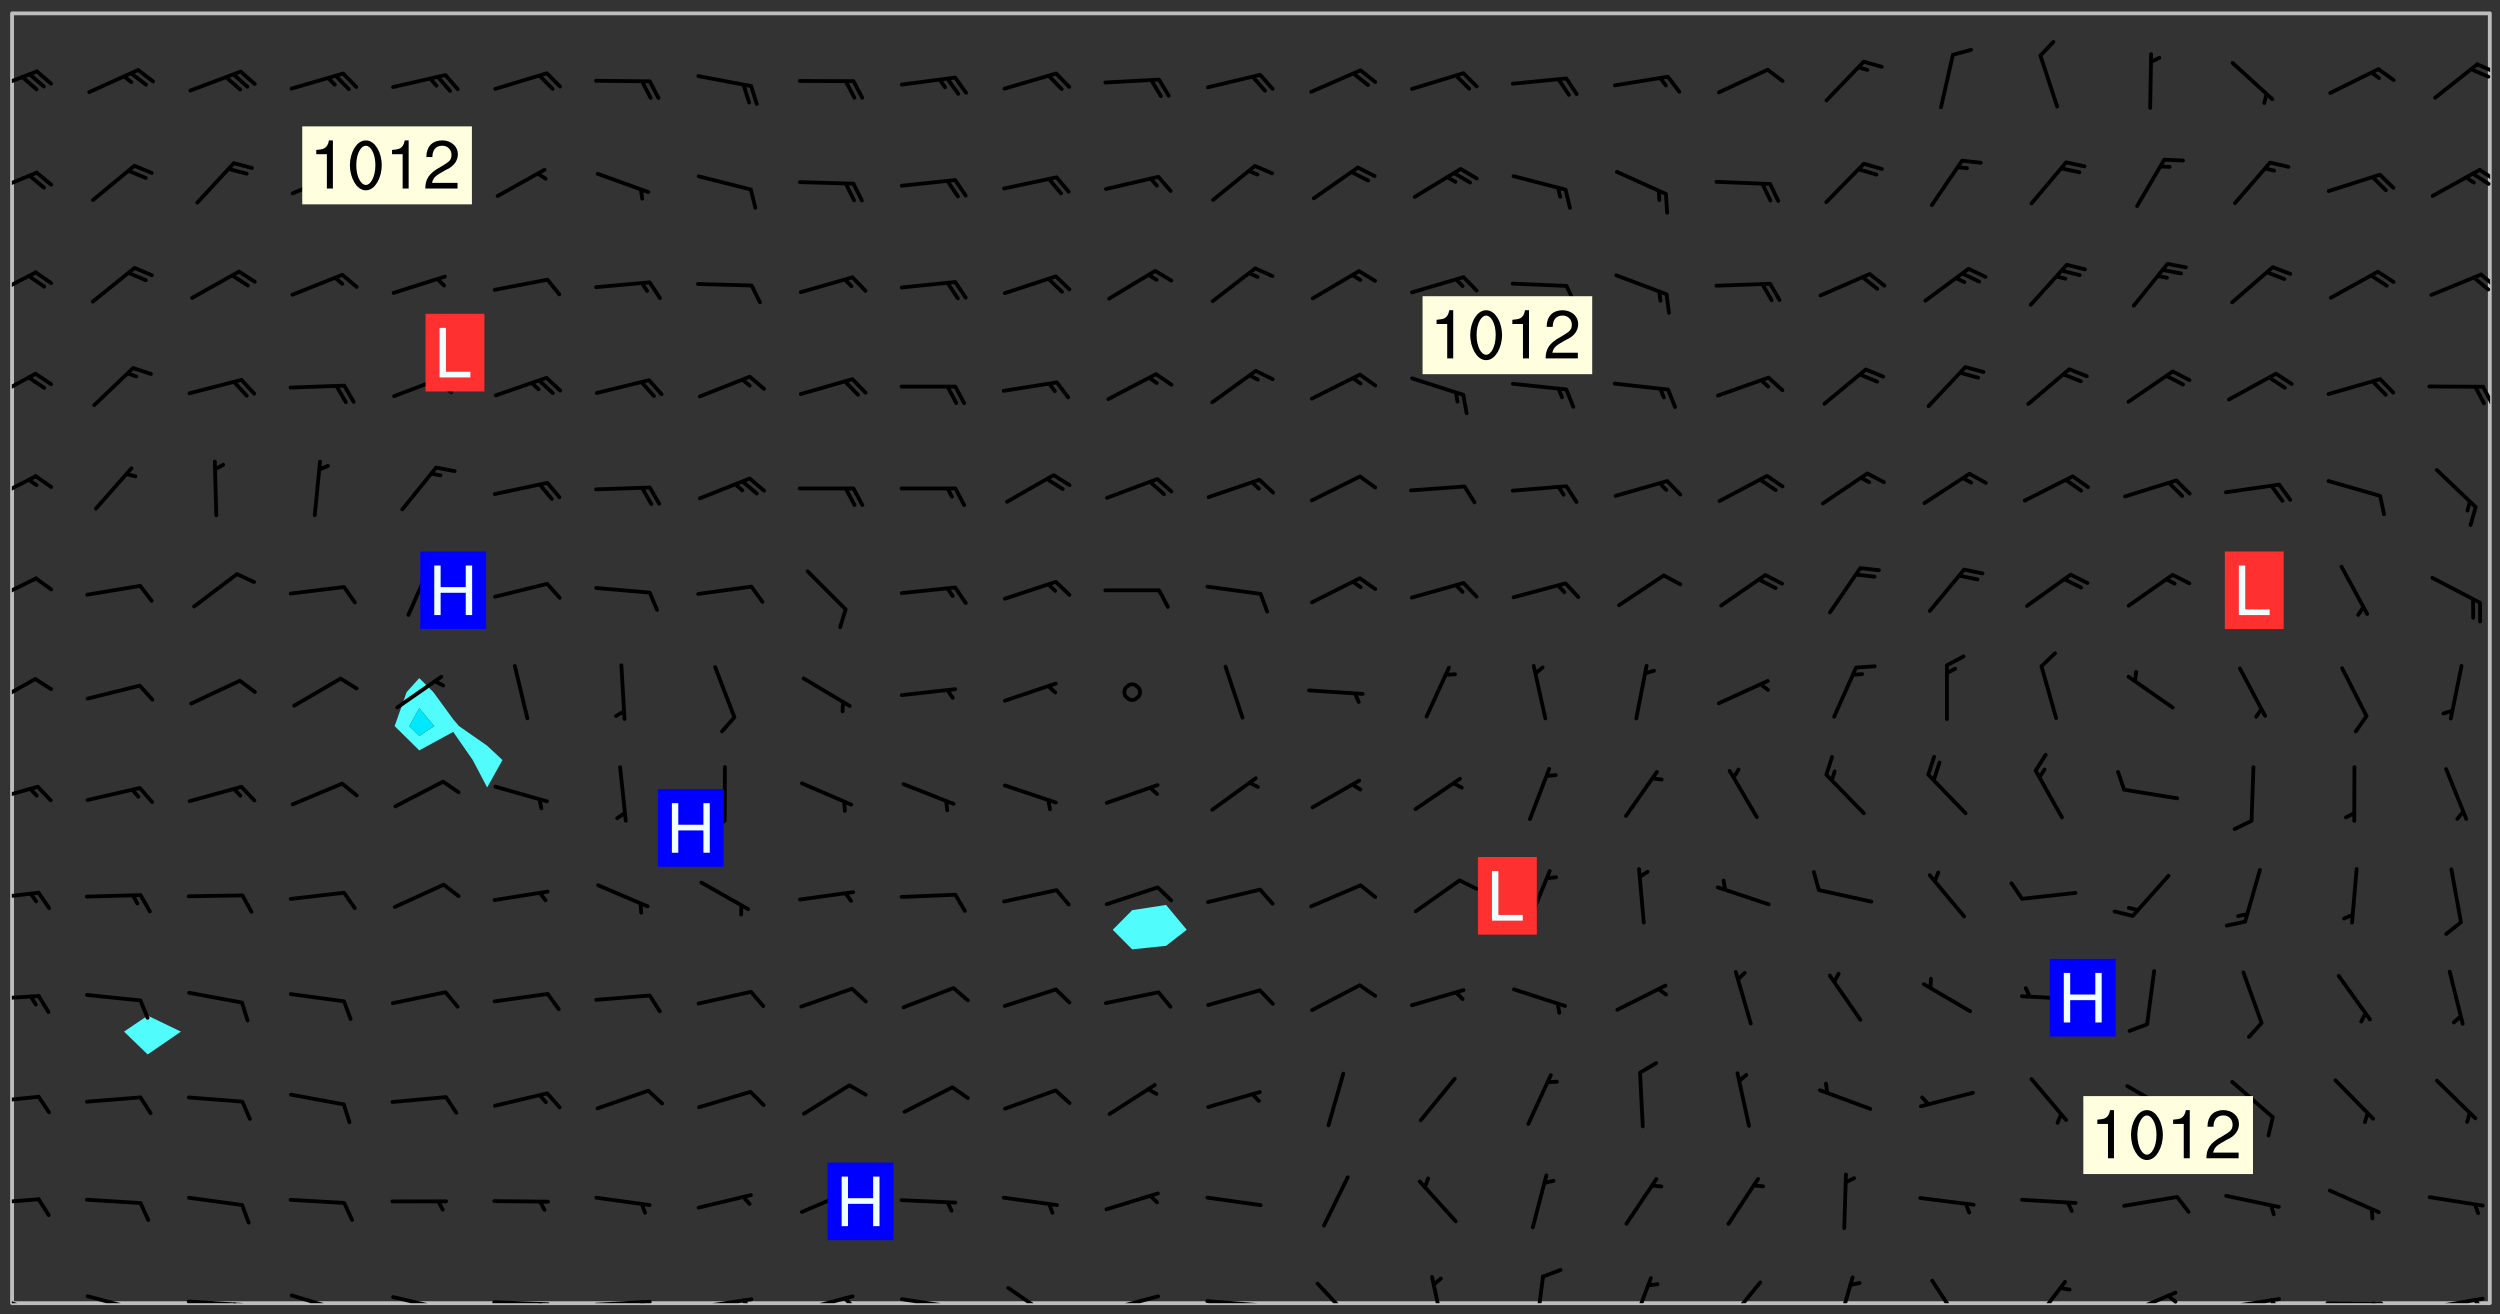 <svg xmlns="http://www.w3.org/2000/svg" role="img" xmlns:xlink="http://www.w3.org/1999/xlink" viewBox="142.45 309.95 326.84 171.84"><rect x="142.45" y="309.95" width="326.84" height="171.84" fill="#333333" stroke="none"/><defs><clipPath id="clip2"><path d="M 144 311.672 L 145 311.672 L 145 480.328 L 144 480.328 Z M 144 311.672"/></clipPath><clipPath id="clip3"><path d="M 144 311.672 L 468 311.672 L 468 480.328 L 144 480.328 Z M 144 311.672"/></clipPath><clipPath id="clip4"><path d="M 467 311.672 L 468 311.672 L 468 480.328 L 467 480.328 Z M 467 311.672"/></clipPath><clipPath id="clip5"><path d="M 144 478 L 148 478 L 148 480.328 L 144 480.328 Z M 144 478"/></clipPath><clipPath id="clip6"><path d="M 146 480 L 147 480 L 147 480.328 L 146 480.328 Z M 146 480"/></clipPath><clipPath id="clip7"><path d="M 153 479 L 161 479 L 161 480.328 L 153 480.328 Z M 153 479"/></clipPath><clipPath id="clip8"><path d="M 159 480 L 161 480 L 161 480.328 L 159 480.328 Z M 159 480"/></clipPath><clipPath id="clip9"><path d="M 166 479 L 175 479 L 175 480.328 L 166 480.328 Z M 166 479"/></clipPath><clipPath id="clip10"><path d="M 172 480 L 174 480 L 174 480.328 L 172 480.328 Z M 172 480"/></clipPath><clipPath id="clip11"><path d="M 180 479 L 188 479 L 188 480.328 L 180 480.328 Z M 180 479"/></clipPath><clipPath id="clip12"><path d="M 186 480 L 187 480 L 187 480.328 L 186 480.328 Z M 186 480"/></clipPath><clipPath id="clip13"><path d="M 193 479 L 201 479 L 201 480.328 L 193 480.328 Z M 193 479"/></clipPath><clipPath id="clip14"><path d="M 199 480 L 201 480 L 201 480.328 L 199 480.328 Z M 199 480"/></clipPath><clipPath id="clip15"><path d="M 206 479 L 215 479 L 215 480.328 L 206 480.328 Z M 206 479"/></clipPath><clipPath id="clip16"><path d="M 212 480 L 214 480 L 214 480.328 L 212 480.328 Z M 212 480"/></clipPath><clipPath id="clip17"><path d="M 220 479 L 228 479 L 228 480.328 L 220 480.328 Z M 220 479"/></clipPath><clipPath id="clip18"><path d="M 226 479 L 228 479 L 228 480.328 L 226 480.328 Z M 226 479"/></clipPath><clipPath id="clip19"><path d="M 233 479 L 241 479 L 241 480.328 L 233 480.328 Z M 233 479"/></clipPath><clipPath id="clip20"><path d="M 239 479 L 241 479 L 241 480.328 L 239 480.328 Z M 239 479"/></clipPath><clipPath id="clip21"><path d="M 246 479 L 255 479 L 255 480.328 L 246 480.328 Z M 246 479"/></clipPath><clipPath id="clip22"><path d="M 252 479 L 255 479 L 255 480.328 L 252 480.328 Z M 252 479"/></clipPath><clipPath id="clip23"><path d="M 260 479 L 268 479 L 268 480.328 L 260 480.328 Z M 260 479"/></clipPath><clipPath id="clip24"><path d="M 274 478 L 281 478 L 281 480.328 L 274 480.328 Z M 274 478"/></clipPath><clipPath id="clip25"><path d="M 286 479 L 295 479 L 295 480.328 L 286 480.328 Z M 286 479"/></clipPath><clipPath id="clip26"><path d="M 300 479 L 308 479 L 308 480.328 L 300 480.328 Z M 300 479"/></clipPath><clipPath id="clip27"><path d="M 314 477 L 320 477 L 320 480.328 L 314 480.328 Z M 314 477"/></clipPath><clipPath id="clip28"><path d="M 329 476 L 332 476 L 332 480.328 L 329 480.328 Z M 329 476"/></clipPath><clipPath id="clip29"><path d="M 343 476 L 345 476 L 345 480.328 L 343 480.328 Z M 343 476"/></clipPath><clipPath id="clip30"><path d="M 355 476 L 359 476 L 359 480.328 L 355 480.328 Z M 355 476"/></clipPath><clipPath id="clip31"><path d="M 367 477 L 373 477 L 373 480.328 L 367 480.328 Z M 367 477"/></clipPath><clipPath id="clip32"><path d="M 382 476 L 385 476 L 385 480.328 L 382 480.328 Z M 382 476"/></clipPath><clipPath id="clip33"><path d="M 394 477 L 400 477 L 400 480.328 L 394 480.328 Z M 394 477"/></clipPath><clipPath id="clip34"><path d="M 407 477 L 413 477 L 413 480.328 L 407 480.328 Z M 407 477"/></clipPath><clipPath id="clip35"><path d="M 420 478 L 428 478 L 428 480.328 L 420 480.328 Z M 420 478"/></clipPath><clipPath id="clip36"><path d="M 425 479 L 428 479 L 428 480.328 L 425 480.328 Z M 425 479"/></clipPath><clipPath id="clip37"><path d="M 433 479 L 441 479 L 441 480.328 L 433 480.328 Z M 433 479"/></clipPath><clipPath id="clip38"><path d="M 439 479 L 441 479 L 441 480.328 L 439 480.328 Z M 439 479"/></clipPath><clipPath id="clip39"><path d="M 446 480 L 455 480 L 455 480.328 L 446 480.328 Z M 446 480"/></clipPath><clipPath id="clip40"><path d="M 452 480 L 454 480 L 454 480.328 L 452 480.328 Z M 452 480"/></clipPath><clipPath id="clip41"><path d="M 459 479 L 468 479 L 468 480.328 L 459 480.328 Z M 459 479"/></clipPath><clipPath id="clip42"><path d="M 465 479 L 468 479 L 468 480.328 L 465 480.328 Z M 465 479"/></clipPath><clipPath id="clip43"><path d="M 144 466 L 148 466 L 148 468 L 144 468 Z M 144 466"/></clipPath><clipPath id="clip44"><path d="M 144 453 L 148 453 L 148 455 L 144 455 Z M 144 453"/></clipPath><clipPath id="clip45"><path d="M 144 439 L 148 439 L 148 441 L 144 441 Z M 144 439"/></clipPath><clipPath id="clip46"><path d="M 144 426 L 148 426 L 148 428 L 144 428 Z M 144 426"/></clipPath><clipPath id="clip47"><path d="M 144 412 L 148 412 L 148 415 L 144 415 Z M 144 412"/></clipPath><clipPath id="clip48"><path d="M 144 398 L 148 398 L 148 403 L 144 403 Z M 144 398"/></clipPath><clipPath id="clip49"><path d="M 144 385 L 148 385 L 148 389 L 144 389 Z M 144 385"/></clipPath><clipPath id="clip50"><path d="M 144 371 L 148 371 L 148 376 L 144 376 Z M 144 371"/></clipPath><clipPath id="clip51"><path d="M 144 358 L 148 358 L 148 363 L 144 363 Z M 144 358"/></clipPath><clipPath id="clip52"><path d="M 466 360 L 468 360 L 468 363 L 466 363 Z M 466 360"/></clipPath><clipPath id="clip53"><path d="M 144 345 L 148 345 L 148 350 L 144 350 Z M 144 345"/></clipPath><clipPath id="clip54"><path d="M 466 345 L 468 345 L 468 348 L 466 348 Z M 466 345"/></clipPath><clipPath id="clip55"><path d="M 465 345 L 468 345 L 468 349 L 465 349 Z M 465 345"/></clipPath><clipPath id="clip56"><path d="M 144 332 L 148 332 L 148 336 L 144 336 Z M 144 332"/></clipPath><clipPath id="clip57"><path d="M 466 331 L 468 331 L 468 334 L 466 334 Z M 466 331"/></clipPath><clipPath id="clip58"><path d="M 465 332 L 468 332 L 468 335 L 465 335 Z M 465 332"/></clipPath><clipPath id="clip59"><path d="M 144 319 L 148 319 L 148 323 L 144 323 Z M 144 319"/></clipPath><clipPath id="clip60"><path d="M 466 318 L 468 318 L 468 320 L 466 320 Z M 466 318"/></clipPath><clipPath id="clip61"><path d="M 465 318 L 468 318 L 468 321 L 465 321 Z M 465 318"/></clipPath><g id="surface201" clip-path="url(#clip1)"><path fill="#fff" fill-opacity="0" fill-rule="evenodd" d="M 0 0 L 1000 0 L 1000 1000 L 0 1000 Z M 0 0"/><path fill="#d3d3d3" fill-opacity="0" fill-rule="evenodd" d="M162.152 355.867L161.918 356.16 161.977 356.395 162.094 356.566 162.27 356.801 162.562 357.148 162.676 357.207 162.793 357.035 162.852 356.801 163.027 356.625 163.492 356.449 164.191 356.449 164.426 356.742 164.715 357.559 164.773 357.734 164.949 357.965 165.301 358.199 166 358.898 166.172 359.074 166.406 359.422 166.641 359.832 166.93 360.414 167.34 360.879 167.57 361.113 167.805 361.289 167.922 361.52 168.098 361.812 168.27 362.977 168.27 363.211 168.328 363.5 168.387 363.617 168.504 363.734 168.852 364.145 168.969 364.316 169.145 364.492 169.32 364.727 169.438 364.898 169.609 365.25 169.668 365.484 169.902 365.891 170.137 365.832 169.961 366.008 169.902 366.938 169.32 366.938 169.086 366.824 168.738 366.938 168.621 367.055 168.562 367.348 168.504 367.523 168.387 367.695 167.922 367.988 167.863 368.223 167.805 368.336 167.805 368.98 167.863 369.152 167.863 369.562 167.922 369.621 167.922 370.027 167.98 370.434 168.098 370.609 168.156 370.668 168.387 371.309 168.328 371.602 168.328 372.301 168.27 372.883 168.27 373.117 168.211 373.348 168.156 373.699 168.156 375.621 168.211 375.738 168.637 375.738 168.27 375.855 168.246 376.207 169.137 377.375 170.879 377.914 172.219 378.273 172.219 378.812 172.309 379.621 172.844 380.336 174.363 380.605 175.254 380.52 175.344 381.684 175.879 381.863 177.039 381.684 179.094 380.699 180.254 380.336 182.133 380.16 183.828 379.98 183.648 380.699 182.133 380.785 180.883 380.875 180.078 381.145 179.004 381.953 179.273 382.672 179.809 383.57 179.629 384.195 179.363 385.004 179.629 386.082 180.254 386.98 181.059 387.16 182.309 386.98 182.043 387.703 182.141 388.207 182.195 388.5 182.195 388.672 182.254 388.965 182.254 389.371 182.43 389.488 182.781 389.605 183.188 389.605 183.48 389.43 183.594 389.312 183.652 389.195 183.77 388.965 183.828 388.789 184.18 388.324 184.41 388.148 184.586 388.09 184.762 388.148 184.82 388.324 184.938 389.312 184.992 389.781 185.051 389.953 185.168 390.188 185.344 390.246 186.16 390.305 186.449 390.305 186.566 390.539 186.625 390.945 186.684 391.297 186.684 392.402 186.801 392.695 186.918 393.043 187.207 393.742 187.383 394.094 187.965 394.848 188.316 395.023 188.488 395.082 188.957 395.316 189.598 395.781 189.945 396.016 190.238 396.191 190.531 396.246 190.762 396.309 191.578 396.656 191.871 396.832 191.984 397.004 192.336 397.355 192.453 397.531 192.977 398.172 192.977 398.461 193.035 398.812 193.035 399.16 193.094 399.512 193.152 399.801 193.27 399.859 193.441 399.918 193.617 399.918 194.199 400.152 194.375 400.27 194.551 400.559 194.727 400.793 194.84 401.027 195.133 401.258 195.25 401.375 195.25 401.785 195.309 401.84 195.598 402.074 195.832 402.191 195.891 402.309 196.008 402.48 196.066 402.598 196.297 402.832 196.355 403.008 196.59 403.066 196.707 403.125 196.59 403.238 196.531 403.355 196.531 403.473 196.414 403.766 196.297 404.055 196.297 404.637 196.473 404.754 196.59 404.812 196.648 404.93 196.766 405.047 196.879 405.105 197.055 405.453 197.113 405.805 197.172 406.211 197.172 406.387 197.113 406.562 196.996 407.262 196.996 407.434 197.113 407.609 197.406 407.902 197.812 407.902 197.988 408.02 198.105 408.191 198.223 408.484 198.223 408.719 197.695 408.719 197.465 408.484 197.23 408.484 197.055 408.543 196.996 409.242 197.055 409.59 197.172 409.766 197.348 410.176 197.465 410.406 197.754 410.875 197.93 410.93 198.453 410.93 198.688 410.988 199.445 411.629 199.504 411.922 199.504 412.156 199.562 412.215 199.793 412.562 199.793 412.914 199.676 413.086 199.676 413.379 199.969 413.668 200.262 413.844 200.434 413.902 200.727 414.078 201.02 414.195 201.602 414.602 201.891 414.836 202.184 415.012 202.402 415.172 202.418 415.184 202.648 415.359 203.289 415.883 203.465 416.117 203.582 416.293 203.758 416.469 203.871 416.641 203.871 417.281 203.988 417.457 204.457 417.574 205.039 417.691 205.273 417.75 205.504 417.863 205.797 417.98 205.91 418.039 206.496 418.391 206.785 418.562 206.961 418.625 207.137 418.68 207.312 418.738 208.012 419.09 208.301 419.266 208.535 419.32 208.824 419.496 209.059 419.613 209.699 420.02 209.992 420.137 210.164 420.195 210.398 420.254 210.809 420.312 211.039 420.371 211.273 420.488 211.332 420.66 210.922 420.836 211.391 420.895 211.449 421.188 211.562 421.422 211.738 421.477 211.973 421.535 212.148 421.594 212.555 421.711 213.195 421.945 213.312 422.117 213.371 422.352 213.371 422.527 213.312 422.645 213.254 423.051 213.488 423.285 213.605 423.344 213.953 423.461 214.594 423.691 214.77 423.809 215.059 423.926 215.234 424.102 215.469 424.566 216.051 425.672 216.227 425.848 216.574 426.023 216.75 426.141 217.102 426.258 218.148 426.781 218.383 426.84 218.848 426.953 219.141 427.012 219.605 427.188 220.363 427.77 220.598 428.004 220.945 428.469 221.121 428.645 221.41 428.879 222.227 429.578 222.52 429.754 222.809 430.043 223.102 430.219 223.395 430.508 224.09 431.148 224.266 431.324 224.559 431.559 224.848 431.793 225.316 432.082 225.957 432.664 226.305 432.898 226.539 433.191 226.887 433.539 227.238 434.004 228.172 434.996 228.52 435.402 228.637 435.578 228.871 435.637 228.984 435.754 229.629 435.93 229.859 436.043 230.094 436.102 230.387 436.277 230.617 436.395 231.551 437.094 231.957 437.5 232.191 437.676 232.598 437.852 232.832 437.969 233.648 438.316 233.996 438.551 234.23 438.668 234.523 438.957 234.754 439.074 235.512 439.426 235.863 439.598 236.094 439.656 236.387 439.773 236.621 439.832 237.492 440.008 238.309 440.008 238.777 440.238 238.949 440.297 239.824 440.996 240.289 441.113 240.582 441.172 240.758 441.23 240.988 441.289 241.457 441.348 241.805 441.406 242.156 441.465 242.562 441.523 242.855 441.523 243.027 441.582 243.027 441.812 243.203 441.988 243.496 441.988 243.844 442.047 244.195 442.105 244.895 442.223 245.535 442.223 246 441.988 246.293 441.812 246.465 441.695 246.875 441.523 247.164 441.348 248.098 440.883 248.566 440.59 249.09 440.297 249.555 440.125 250.02 439.949 251.07 439.484 251.359 439.367 251.77 439.25 252.059 439.133 252.586 438.957 254.102 438.258 254.684 437.91 254.973 437.852 255.266 437.793 255.613 437.676 256.488 437.445 256.84 437.328 256.953 437.328 257.188 437.27 258.062 437.035 258.297 436.977 259.109 436.977 259.461 436.918 260.277 436.801 260.449 436.742 260.801 436.688 261.094 436.629 261.324 436.57 262.141 436.395 262.316 436.336 262.664 436.336 262.898 436.277 263.363 436.16 264.121 435.988 264.355 435.93 264.703 435.93 265.113 435.812 265.402 435.754 266.688 435.695 266.977 435.695 267.387 435.637 267.617 435.578 267.793 435.578 268.668 435.461 269.074 435.461 269.484 435.344 269.832 435.344 270.184 435.23 271.055 435.172 272.805 435.172 273.852 435.461 274.262 435.578 274.551 435.695 274.902 435.812 275.191 435.93 276.242 436.102 276.531 436.16 276.824 436.16 277.117 436.219 277.289 436.277 277.699 436.336 277.871 436.395 277.988 436.453 278.105 436.453 278.223 436.512 278.574 436.57 278.688 436.57 279.098 436.637 281.02 437.031 282.945 437.426 284.465 437.875 286.16 438.594 288.305 439.398 289.91 438.68 291.34 437.875 292.5 436.797 293.75 436.348 296.785 435.629 298.66 435.27 300.805 433.922 303.039 432.668 305.539 431.41 307.234 430.961 309.02 430.781 310.18 430.512 310.805 431.051 312.145 430.781 312.859 429.793 313.844 428.449 314.289 428.27 315.094 427.91 316.969 427.371 318.754 426.922 320.004 426.652 321.164 426.562 322.863 426.473 324.824 426.203 326.074 426.113 326.613 426.113 327.238 426.023 328.129 426.023 330.273 425.844 332.684 425.664 335.273 425.574 336.969 425.754 338.578 425.844 340.008 426.203 341.168 426.922 343.043 427.91 344.203 429.438 344.469 430.152 345.098 430.242 345.453 431.141 345.988 431.68 346.523 433.207 347.598 433.566 348.133 433.566 347.328 434.102 347.418 435.809 348.133 438.504 349.023 439.309 349.918 440.297 350.633 441.555 352.418 442.094 353.938 441.914 354.293 443.258 355.902 442.453 356.883 441.914 357.152 442.184 357.469 441.969 357.688 441.824 358.488 442.273 358.938 441.914 359.293 441.914 359.828 441.645 360.367 440.926 360.902 440.656 361.527 439.668 362.688 440.117 363.527 440.488 364.922 441.105 366.617 440.926 368.223 440.926 370.008 441.016 370.188 439.309 370.723 437.965 371.527 438.234 372.02 439.082 372.422 439.488 372.332 440.027 372.332 440.387 373.047 440.836 373.758 440.566 375.188 440.566 375.547 441.555 375.992 442.812 376.707 444.156 377.957 444.785 379.652 445.414 380.367 445.234 380.547 444.695 381.527 444.605 381.977 444.965 382.062 446.223 381.797 446.852 381.262 447.031 381.262 447.57 381.977 448.555 382.242 449.094 383.227 450.082 384.027 451.16 383.762 451.52 383.672 452.418 383.047 454.75 382.691 456.816 382.602 458.609 382.422 459.328 382.332 459.867 382.332 461.305 381.352 463.188 380.992 464.895 380.457 465.793 379.652 466.961 379.387 467.5 381.441 468.754 381.527 469.113 381.172 469.652 381.082 469.473 381.082 470.281 381.172 471.719 380.727 472.434 379.652 472.527 379.387 473.242 379.922 474.141 380.727 474.859 381.887 475.668 383.227 475.938 383.672 476.297 383.316 476.746 381.527 476.656 380.277 476.207 379.562 475.488 378.938 475.398 378.762 478.988 378.574 480.297 467.934 480.297 467.934 311.703 412.664 311.703 412.664 360.785 413.426 360.91 416.715 361.453 418.738 364.289 418.738 367.043 421.09 367.375 423.438 367.707 427.488 367.707 426.109 371.867 424.086 372.574 422.062 373.277 421.52 373.621 418.926 375.238 418.738 375.355 416.715 373.277 415.984 370.535 413.312 368.457 411.938 364.957 411.871 364.875 409.914 362.203 412.664 360.785 412.664 311.703 294.422 311.703 294.422 403.117 294.539 403.148 294.672 403.16 294.746 403.234 294.852 403.281 294.941 403.34 295.027 403.398 295.117 403.457 295.414 403.754 295.473 403.844 295.504 403.961 295.531 404.078 295.547 404.215 295.516 404.332 295.457 404.422 295.398 404.508 295.355 404.613 295.309 404.715 295.281 404.836 295.281 404.98 295.457 405.25 295.605 405.398 295.68 405.484 295.754 405.559 295.797 405.664 295.859 405.754 295.918 405.84 295.961 405.945 296.02 406.035 296.066 406.137 296.109 406.242 296.168 406.328 296.285 406.508 296.359 406.582 296.422 406.668 296.48 406.758 296.523 406.863 296.582 406.953 296.641 407.039 296.703 407.129 296.762 407.219 296.805 407.32 296.922 407.5 296.996 407.574 297.055 407.66 297.129 407.734 297.219 407.793 297.324 407.84 297.473 407.84 297.605 407.824 297.738 407.84 297.84 407.793 297.914 407.719 297.961 407.617 297.945 407.484 297.945 407.336 297.898 407.23 297.871 407.113 297.824 407.012 297.797 406.891 297.754 406.789 297.691 406.699 297.648 406.598 297.605 406.492 297.574 406.375 297.559 406.242 297.547 406.105 297.633 406.047 297.691 405.961 297.812 405.93 297.855 406.035 297.871 406.168 297.871 406.285 297.93 406.387 297.988 406.477 298.078 406.535 298.227 406.684 298.285 406.773 298.328 406.879 298.316 406.98 298.402 407.039 298.508 407.086 298.594 407.145 298.684 407.203 298.758 407.277 298.641 407.305 298.535 407.352 298.449 407.41 298.375 407.484 298.316 407.574 298.254 407.66 298.227 407.781 298.18 407.883 298.137 407.988 298.105 408.105 298.094 408.238 298.078 408.371 298.078 408.52 298.105 408.637 298.152 408.742 298.195 408.844 298.254 408.934 298.328 409.008 298.418 409.066 298.492 409.141 298.582 409.199 298.641 409.289 298.684 409.395 298.73 409.496 298.848 409.527 298.98 409.543 299.129 409.543 299.246 409.512 299.352 409.555 299.395 409.66 299.441 409.762 299.469 409.883 299.5 410 299.527 410.117 299.559 410.238 299.586 410.355 299.691 410.398 299.793 410.445 299.926 410.43 300.074 410.578 300.137 410.664 300.211 410.738 300.281 410.812 300.371 410.875 300.477 410.918 300.578 410.961 300.695 410.992 300.832 411.008 300.949 410.977 301.023 410.902 301.051 410.785 301.039 410.652 301.008 410.531 300.98 410.414 301.023 410.309 301.141 410.309 301.23 410.371 301.348 410.398 301.496 410.398 301.629 410.414 301.777 410.414 301.91 410.43 302.043 410.414 302.191 410.414 302.324 410.398 302.457 410.387 302.594 410.398 302.711 410.371 302.844 410.355 303.035 410.297 302.977 410.473 302.961 410.605 302.934 410.727 302.918 410.859 302.859 410.945 302.727 410.961 302.621 411.008 302.516 411.051 302.398 411.082 302.281 411.109 302.016 411.141 301.867 411.141 301.734 411.156 301.66 411.23 301.719 411.316 301.867 411.465 301.984 411.645 302.059 411.715 302.148 411.777 302.238 411.836 302.324 411.895 302.414 411.953 302.516 411.996 302.621 412.059 302.727 412.102 302.812 412.16 302.918 412.207 303.02 412.25 303.199 412.367 303.258 412.457 303.215 412.559 303.168 412.664 303.184 412.797 303.406 413.02 303.465 413.109 303.508 413.211 303.539 413.332 303.582 413.434 303.598 413.566 303.629 413.684 303.641 413.82 303.672 413.938 303.82 414.086 303.922 414.129 304.027 414.172 304.145 414.203 304.277 414.219 304.414 414.234 304.531 414.234 304.648 414.203 304.738 414.145 304.781 414.039 304.828 413.938 304.871 413.832 304.902 413.715 304.914 413.582 304.914 413.434 304.902 413.301 304.887 413.168 304.855 413.051 304.812 412.945 304.766 412.84 304.723 412.738 304.68 412.633 304.664 412.5 304.68 412.367 304.707 412.25 304.738 412.133 304.766 412.012 304.812 411.91 304.902 411.852 304.988 411.789 305.062 411.715 305.152 411.656 305.375 411.434 305.434 411.348 305.508 411.273 305.625 411.094 305.684 411.008 305.684 410.859 305.609 410.785 305.508 410.738 305.402 410.695 305.301 410.652 305.242 410.562 305.195 410.457 305.168 410.34 305.258 410.281 305.375 410.25 305.477 410.207 305.656 410.09 305.805 409.941 305.816 409.809 305.805 409.703 305.715 409.645 305.582 409.66 305.434 409.66 305.301 409.676 305.168 409.66 305.047 409.629 304.961 409.57 304.887 409.496 304.828 409.406 304.766 409.32 304.648 409.141 304.59 409.055 304.621 408.934 304.707 408.875 304.828 408.844 304.887 408.758 304.887 408.637 304.855 408.52 304.797 408.43 304.738 408.344 304.691 408.238 304.664 408.121 304.648 407.988 304.707 407.898 304.781 407.824 304.871 407.766 304.988 407.586 305.062 407.512 305.121 407.426 305.27 407.277 305.391 407.246 305.523 407.23 305.656 407.246 305.73 407.32 305.773 407.426 305.789 407.559 305.758 407.676 305.641 407.707 305.508 407.719 305.359 407.867 305.316 407.973 305.27 408.074 305.242 408.195 305.211 408.312 305.211 408.461 305.242 408.578 305.285 408.684 305.344 408.773 305.418 408.844 305.492 408.918 305.609 408.949 305.73 408.977 305.848 408.949 305.98 408.934 306.098 408.934 306.188 408.992 306.262 409.066 306.309 409.172 306.367 409.258 306.469 409.305 306.602 409.32 306.707 409.363 306.793 409.422 306.781 409.527 306.707 409.602 306.527 409.719 306.469 409.809 306.379 409.867 306.309 409.941 306.234 410.016 306.172 410.105 306.145 410.223 306.129 410.355 306.145 410.488 306.129 410.621 306.129 410.77 306.145 410.902 306.172 411.02 306.203 411.141 306.277 411.215 306.367 411.273 306.453 411.332 306.543 411.391 306.66 411.422 306.66 411.508 306.559 411.555 306.469 411.613 306.203 411.645 306.086 411.672 305.938 411.672 305.832 411.715 305.73 411.762 305.672 411.852 305.609 412.086 305.598 412.219 305.566 412.34 305.551 412.473 305.551 412.766 305.539 412.898 305.551 413.035 305.566 413.168 305.699 413.184 305.832 413.195 305.953 413.227 306.039 413.285 306.113 413.359 306.16 413.465 306.203 413.566 306.219 413.699 306.219 414.145 306.203 414.277 306.203 414.723 306.234 414.988 306.262 415.105 306.277 415.238 306.309 415.355 306.395 415.566 306.426 415.832 306.426 415.98 306.395 416.098 306.367 416.215 306.336 416.336 306.309 416.453 306.277 416.57 306.246 416.691 306.234 416.824 306.219 416.957 306.309 417.016 306.426 416.984 306.527 417 306.574 417.105 306.543 417.371 306.543 417.812 306.5 417.918 306.453 418.023 306.41 418.125 306.367 418.23 306.309 418.316 306.277 418.438 306.234 418.555 306.203 418.672 306.188 418.805 306.203 418.938 306.262 419.027 306.367 419.074 306.453 419.133 306.512 419.219 306.5 419.355 306.469 419.473 306.426 419.574 306.426 420.02 306.41 420.152 306.41 420.301 306.379 420.418 306.336 420.523 306.309 420.641 306.262 420.746 306.219 420.848 306.188 420.969 306.16 421.086 306.129 421.219 306.098 421.336 306.07 421.453 306.027 421.559 305.996 421.676 305.965 421.797 305.953 421.93 305.938 422.062 305.938 422.359 305.965 422.477 305.965 422.625 306.012 423.023 306.039 423.141 306.098 423.23 306.219 423.262 306.367 423.262 306.5 423.246 306.559 423.336 306.559 423.453 306.5 423.543 306.41 423.602 306.309 423.645 306.203 423.691 306.113 423.75 306.027 423.809 305.891 423.824 305.773 423.793 305.641 423.777 305.539 423.824 305.477 423.91 305.465 424.047 305.449 424.18 305.418 424.297 305.391 424.414 305.375 424.547 305.344 424.668 305.344 424.965 305.359 425.098 305.391 425.215 305.391 425.363 305.402 425.496 305.402 425.645 305.375 425.762 305.328 425.863 305.301 425.984 305.27 426.102 305.211 426.191 305.137 426.266 305.035 426.309 304.93 426.355 304.812 426.383 304.691 426.414 304.59 426.367 304.648 426.281 304.754 426.234 304.781 426.117 304.812 426 304.84 425.879 304.871 425.762 304.871 425.613 304.887 425.48 304.855 425.363 304.812 425.258 304.707 425.273 304.633 425.348 304.531 425.391 304.441 425.453 304.367 425.527 304.324 425.629 304.309 425.762 304.277 425.879 304.25 426 304.219 426.117 304.191 426.234 304.16 426.355 304.133 426.473 304.102 426.59 304.059 426.695 303.969 426.754 303.879 426.754 303.762 426.723 303.73 426.637 303.746 426.5 303.715 426.383 303.715 426.234 303.703 426.102 303.703 425.953 303.641 425.719 303.613 425.598 303.57 425.496 303.523 425.391 303.465 425.305 303.406 425.215 303.363 425.109 303.301 425.023 303.152 424.875 303.082 424.801 302.977 424.754 302.871 424.711 302.77 424.668 302.473 424.371 302.383 424.297 302.297 424.238 302.191 424.195 302.102 424.133 302.016 424.074 301.91 424.031 301.82 423.973 301.734 423.91 301.66 423.84 301.555 423.793 301.469 423.734 301.363 423.691 301.273 423.629 301.172 423.586 301.066 423.543 300.98 423.484 300.875 423.438 300.77 423.395 300.668 423.348 300.578 423.289 300.477 423.246 300.371 423.203 300.281 423.141 300.164 423.113 300.031 423.098 299.898 423.113 299.75 423.113 299.617 423.129 299.5 423.098 299.41 423.039 299.336 422.965 299.246 422.906 299.145 422.859 298.996 422.859 298.875 422.832 298.773 422.789 298.699 422.715 298.582 422.535 298.492 422.477 298.391 422.434 298.301 422.371 298.195 422.328 298.105 422.27 298.02 422.211 297.914 422.164 297.855 422.078 297.797 421.988 297.754 421.883 297.707 421.781 297.633 421.707 297.547 421.648 297.473 421.574 297.383 421.516 297.16 421.293 297.117 421.188 297.086 420.922 297.191 420.879 297.336 420.879 297.441 420.922 297.516 420.996 297.605 421.055 297.691 421.113 297.797 421.16 297.887 421.219 298.035 421.367 298.105 421.441 298.254 421.59 298.316 421.676 298.391 421.75 298.477 421.809 298.551 421.883 298.641 421.945 298.73 422.004 298.816 422.062 299.086 422.238 299.188 422.285 299.293 422.328 299.395 422.371 299.441 422.297 299.5 422.211 299.574 422.137 299.645 422.062 299.75 422.105 299.824 422.18 299.883 422.27 299.926 422.371 299.973 422.477 300.016 422.582 300.137 422.609 300.254 422.582 300.328 422.492 300.371 422.387 300.43 422.297 300.504 422.223 300.609 422.18 300.727 422.152 300.859 422.164 300.949 422.223 301.098 422.371 301.156 422.461 301.199 422.566 301.246 422.668 301.289 422.773 301.332 422.875 301.438 422.922 301.543 422.965 301.676 422.98 301.762 422.922 301.82 422.832 301.895 422.758 302 422.715 302.117 422.742 302.223 422.789 302.324 422.832 302.43 422.875 302.531 422.922 302.711 423.039 302.711 423.156 302.695 423.289 302.711 423.422 302.727 423.559 302.785 423.645 302.887 423.691 303.008 423.719 303.125 423.75 303.273 423.75 303.391 423.719 303.449 423.629 303.629 423.512 303.688 423.422 303.762 423.348 303.82 423.262 303.938 423.082 304.117 422.965 304.234 422.996 304.324 423.055 304.367 423.129 304.352 423.262 304.352 423.379 304.441 423.438 304.59 423.438 304.723 423.422 304.855 423.41 305.121 423.379 305.227 423.336 305.344 423.305 305.465 423.277 305.539 423.203 305.609 423.129 305.672 423.039 305.656 422.934 305.609 422.832 305.508 422.789 305.402 422.773 305.285 422.801 305.02 422.832 304.871 422.832 304.797 422.758 304.707 422.699 304.59 422.668 304.473 422.641 304.34 422.625 304.191 422.625 304.059 422.641 303.762 422.641 303.656 422.594 303.508 422.445 303.465 422.344 303.406 422.254 303.629 422.031 303.715 421.973 303.82 421.93 303.938 421.898 304.07 421.883 304.203 421.898 304.34 421.914 304.441 421.957 304.574 421.945 304.664 421.883 304.766 421.84 304.828 421.75 304.781 421.648 304.691 421.59 304.574 421.559 304.473 421.516 304.414 421.426 304.352 421.336 304.352 421.219 304.367 421.086 304.473 421.039 304.547 420.969 304.547 420.848 304.457 420.789 304.426 420.672 304.516 420.613 304.59 420.539 304.633 420.434 304.691 420.344 304.738 420.242 304.754 420.109 304.754 419.961 304.707 419.855 304.664 419.754 304.574 419.695 304.441 419.68 304.34 419.637 304.203 419.621 304.086 419.59 303.641 419.59 303.508 419.574 303.375 419.562 303.242 419.547 303.125 419.516 302.977 419.516 302.844 419.5 302.711 419.488 302.445 419.457 302.324 419.414 302.238 419.355 302.164 419.281 302.164 419.133 302.176 419 302.281 418.953 302.383 418.91 302.516 418.895 302.668 418.895 302.801 418.879 303.094 418.879 303.215 418.91 303.316 418.953 303.406 419.012 303.641 419.074 303.762 419.027 303.852 418.969 303.953 418.926 304.086 418.91 304.191 418.953 304.293 419 304.426 419.012 304.547 418.984 304.691 418.984 304.812 418.953 304.93 418.926 305.035 418.879 305.109 418.805 305.195 418.746 305.344 418.598 305.402 418.512 305.449 418.406 305.477 418.289 305.492 418.184 305.391 418.141 305.301 418.082 305.184 418.051 305.078 418.008 304.988 417.945 304.914 417.859 304.84 417.785 304.738 417.742 304.633 417.695 304.531 417.652 304.473 417.562 304.426 417.461 304.34 417.25 304.277 417.164 304.219 417.074 304.145 417 304.059 416.941 303.789 416.941 303.672 416.973 303.582 417.031 303.48 417.074 303.348 417.09 303.242 417.074 303.215 416.957 303.152 416.867 303.035 416.836 302.934 416.793 302.785 416.645 302.754 416.527 302.738 416.422 302.812 416.348 302.992 416.23 303.109 416.203 303.227 416.172 303.363 416.188 303.465 416.23 303.57 416.273 303.672 416.32 303.777 416.363 303.895 416.395 304.027 416.41 304.145 416.438 304.277 416.453 304.383 416.438 304.473 416.379 304.398 416.305 304.293 416.262 304.219 416.188 304.145 416.098 303.996 415.949 303.91 415.891 303.82 415.832 303.746 415.758 303.656 415.699 303.555 415.652 303.434 415.625 303.332 415.578 303.227 415.535 303.109 415.504 303.008 415.461 302.887 415.43 302.738 415.43 302.621 415.461 302.516 415.504 302.43 415.566 302.25 415.684 302.164 415.742 302.074 415.801 301.969 415.848 301.883 415.906 301.777 415.949 301.676 415.992 301.57 416.039 301.496 416.113 301.438 416.203 301.379 416.289 301.332 416.395 301.273 416.48 301.199 416.555 301.066 416.543 300.949 416.512 300.832 416.512 300.758 416.586 300.668 416.645 300.594 416.719 300.504 416.777 300.418 416.836 300.312 416.883 300.211 416.926 300.074 416.941 299.973 416.898 299.824 416.75 299.719 416.703 299.633 416.703 299.527 416.75 299.426 416.793 299.305 416.824 299.188 416.793 299.113 416.719 299.113 416.602 299.145 416.48 299.219 416.41 299.277 416.32 299.352 416.246 299.469 416.215 299.574 416.172 299.867 416.172 300 416.156 300.137 416.141 300.238 416.098 300.328 416.039 300.43 415.992 300.52 415.934 300.652 415.922 300.742 415.98 300.875 415.992 300.965 415.934 301.051 415.875 301.156 415.832 301.246 415.773 301.332 415.711 301.422 415.652 301.57 415.504 301.629 415.418 301.688 415.328 301.793 415.285 301.926 415.27 302.043 415.297 302.164 415.328 302.223 415.27 302.281 415.18 302.312 414.914 302.34 414.797 302.445 414.809 302.578 414.824 302.68 414.781 302.77 414.723 302.828 414.633 302.902 414.559 302.961 414.469 303.008 414.367 303.02 414.234 303.008 414.102 302.961 413.996 302.812 413.848 302.754 413.758 302.695 413.672 302.652 413.566 302.652 413.121 302.668 412.988 302.668 412.84 302.68 412.707 302.621 412.648 302.531 412.707 302.43 412.664 302.25 412.547 302.164 412.488 302.102 412.398 302.043 412.309 301.969 412.234 301.883 412.176 301.762 412.207 301.66 412.219 301.555 412.266 301.469 412.324 301.363 412.367 301.215 412.516 301.125 412.574 301.039 412.633 300.949 412.695 300.844 412.738 300.711 412.754 300.711 412.633 300.816 412.59 300.934 412.559 301.008 412.488 301.051 412.383 301.051 412.234 301.023 412.117 300.875 411.969 300.742 411.953 300.594 411.953 300.477 411.984 300.371 412.027 300.27 412.07 300.18 412.133 300.062 412.16 299.988 412.086 300 411.953 299.957 411.852 299.914 411.746 299.824 411.688 299.707 411.715 299.586 411.746 299.469 411.777 299.367 411.82 299.246 411.852 299.145 411.895 299.039 411.938 298.949 411.996 298.848 412.012 298.848 411.895 298.863 411.762 298.805 411.672 298.73 411.715 298.582 411.863 298.523 411.953 298.449 412.027 298.402 412.133 298.359 412.234 298.285 412.309 298.227 412.398 298.152 412.473 298.094 412.559 298.02 412.633 297.93 412.695 297.855 412.766 297.781 412.84 297.68 412.855 297.547 412.871 297.441 412.828 297.441 412.707 297.59 412.559 297.633 412.457 297.691 412.367 297.738 412.266 297.781 412.16 297.84 412.07 297.871 411.953 297.914 411.852 297.945 411.73 297.973 411.613 298.02 411.508 298.062 411.406 298.105 411.301 298.18 411.23 298.27 411.168 298.359 411.109 298.461 411.066 298.758 411.066 299.023 411.035 299.129 410.992 299.055 410.918 298.938 410.887 298.832 410.844 298.742 410.785 298.641 410.738 298.551 410.68 298.449 410.637 298.344 410.594 298.254 410.531 298.168 410.473 298.062 410.43 297.961 410.387 297.84 410.355 297.723 410.324 297.621 410.281 297.5 410.25 297.398 410.207 297.309 410.148 297.266 410.043 297.25 409.91 297.352 409.867 297.484 409.852 297.621 409.867 297.754 409.852 297.855 409.809 297.914 409.719 297.93 409.613 297.84 409.555 297.766 409.48 297.664 409.438 297.574 409.379 297.426 409.23 297.383 409.125 297.367 408.992 297.367 408.699 297.309 408.609 297.219 408.551 297.145 408.477 297.102 408.371 297.07 408.254 297.012 408.164 296.938 408.09 296.82 408.062 296.746 407.988 296.656 407.93 296.566 407.867 296.48 407.809 296.406 407.734 296.348 407.648 296.301 407.543 296.215 407.484 296.066 407.336 295.871 407.277 295.738 407.293 295.637 407.336 295.562 407.41 295.516 407.512 295.473 407.617 295.414 407.707 295.355 407.793 295.059 408.09 294.969 408.148 294.883 408.148 294.82 408.062 294.777 407.957 294.809 407.84 294.867 407.75 294.895 407.633 294.883 407.5 294.793 407.438 294.688 407.484 294.57 407.512 294.453 407.543 294.184 407.719 294.082 407.766 293.965 407.793 293.859 407.84 293.77 407.898 293.668 407.941 293.609 407.855 293.562 407.75 293.578 407.617 293.625 407.512 293.695 407.438 293.77 407.367 293.828 407.277 293.828 407.129 293.785 407.023 293.547 407.023 293.445 407.07 293.414 407.188 293.387 407.305 293.355 407.426 293.281 407.469 293.148 407.484 293.074 407.438 293.031 407.336 292.988 407.23 292.941 407.129 292.898 407.023 292.777 407.055 292.676 407.098 292.543 407.113 292.426 407.145 292.32 407.188 292.23 407.246 292.129 407.293 292.008 407.32 291.875 407.336 291.773 407.293 291.715 407.203 291.668 407.098 291.625 406.996 291.582 406.891 291.582 406.773 291.641 406.684 291.727 406.625 291.906 406.508 292.008 406.461 292.113 406.418 292.219 406.359 292.32 406.316 292.41 406.254 292.512 406.211 292.617 406.152 292.719 406.105 292.809 406.047 292.914 406.004 293.016 405.961 293.105 405.898 293.207 405.855 293.344 405.84 293.461 405.871 293.562 405.914 293.684 405.945 293.785 405.988 293.891 406.035 293.992 406.078 294.098 406.121 294.199 406.168 294.305 406.211 294.406 406.254 294.512 406.301 294.598 406.359 294.703 406.402 294.82 406.434 294.926 406.477 295.027 406.523 295.117 406.582 295.223 406.625 295.324 406.668 295.43 406.715 295.547 406.742 295.648 406.789 295.77 406.816 295.918 406.816 296.004 406.758 296.02 406.656 296.078 406.566 296.051 406.449 295.977 406.375 295.859 406.195 295.785 406.121 295.695 406.047 295.516 405.93 295.43 405.871 295.324 405.828 295.223 405.781 294.953 405.605 294.895 405.516 294.82 405.441 294.762 405.352 294.719 405.25 294.688 405.133 294.672 404.996 294.672 404.434 294.66 404.301 294.645 404.168 294.613 404.051 294.598 403.918 294.586 403.785 294.555 403.664 294.332 403.441 294.273 403.355 294.258 403.25 294.289 403.133 294.422 403.117 294.422 311.703 172.992 311.703 172.992 313.156 172.934 313.391 172.582 314.441 172.41 314.965 172.293 315.312 172.117 315.723 172 315.895 171.766 316.188 171.535 316.246 171.184 316.246 171.066 316.305 170.836 316.711 170.836 317.004 170.953 317.18 171.184 317.41 171.301 317.645 171.941 318.402 172.234 318.867 172.41 319.102 172.641 319.453 172.875 319.801 173.516 320.617 173.691 321.082 173.863 321.492 173.98 322.188 174.156 322.656 174.273 324.055 174.332 324.52 174.332 325.395 174.449 326.441 174.449 331.223 174.391 331.688 174.039 332.969 173.863 333.492 173.75 333.902 173.398 334.832 172.934 336 172.699 336.582 172.582 336.758 172.41 337.105 172.234 337.512 171.883 338.328 171.824 338.621 171.711 338.914 171.594 339.203 171.535 339.379 171.418 340.254 171.359 340.66 171.301 340.777 171.242 340.953 171.184 341.125 170.953 341.652 170.836 341.824 170.836 342.059 170.719 342.293 170.66 342.465 170.484 343.051 170.484 343.34 170.426 343.516 170.426 343.809 170.367 343.922 170.309 344.449 170.309 344.621 170.254 344.855 170.254 347.477 170.078 348.293 169.961 348.469 169.785 348.703 169.668 348.875 169.555 349.109 168.969 350.043 168.738 350.332 168.445 350.797 168.27 351.031 167.98 351.383 167.629 352.082 167.516 352.312 167.34 352.723 167.164 352.953 166.758 353.48 165.941 354.18 165.648 354.352 165.359 354.586 165.184 354.703 165.008 354.879 164.484 355.285 163.957 355.461 163.785 355.637 163.551 355.691 162.91 355.867 162.152 355.867M174.363 386.891L173.289 387.34 173.648 388.234 174.898 387.52 175.344 386.98 174.363 386.891"/><path fill="#d3d3d3" fill-opacity="0" fill-rule="evenodd" d="M201.508 416.598L200.613 416.598 201.062 417.227 202.043 417.586 202.848 417.496 203.293 416.508 203.117 416.598 202.402 416.242 201.508 416.598M356.129 475.668L356.07 475.145 356.07 474.852 356.184 474.559 356.242 474.328 356.711 473.859 356.824 473.859 356.941 473.746 357.059 473.688 357.234 473.688 357.469 473.629 357.816 473.629 358.051 473.688 358.168 473.746 358.398 473.918 358.457 474.094 358.574 474.676 358.574 474.969 358.457 475.145 358.285 475.434 358.109 475.609 357.582 476.133 357.352 476.367 357.234 476.426 357.059 476.426 356.941 476.367 356.535 476.074 356.359 475.957 356.242 475.898 356.184 475.785 356.129 475.668M362.77 464.711L362.711 464.539 362.711 463.43 362.77 463.258 362.945 463.199 363.117 463.141 363.293 463.141 363.527 463.082 363.645 463.141 363.703 463.84 363.645 464.012 363.527 464.188 363.41 464.246 363.176 464.77 363.062 464.828 362.828 464.828 362.77 464.711M372.383 450.32L372.266 450.145 372.266 449.445 372.559 448.57 372.676 448.398 372.852 448.047 372.965 447.816 373.082 447.523 373.434 446.766 373.551 446.535 373.723 446.301 373.898 446.301 374.016 446.242 374.656 446.242 374.773 446.301 375.008 446.535 375.18 446.648 375.531 446.941 375.648 447.059 375.762 447.234 375.762 447.348 375.879 447.406 375.996 447.523 375.996 448.223 375.938 448.398 375.938 448.629 375.879 448.805 375.531 449.855 375.414 450.086 375.297 450.32 375.18 450.379 374.949 450.613 374.309 450.902 373.434 450.902 373.023 450.785 372.383 450.32"/><path fill="none" stroke="#bebebe" stroke-linecap="round" stroke-linejoin="round" stroke-miterlimit="10" stroke-width=".5" d="M 431.957 354.305 L 108.027 354.305 L 108.027 185.68 L 431.957 185.68 L 431.957 354.305" transform="matrix(1 0 0 -1 36 666)"/><g clip-path="url(#clip2)"><path fill="#fff" fill-opacity="0" fill-rule="evenodd" d="M 144 475.891 L 144 480.328 L 144.004 480.328 L 144 480.328 L 144 311.672 L 144.004 311.672 L 144 311.672 L 144 475.891"/></g><g clip-path="url(#clip3)"><path fill="#fff" fill-opacity="0" fill-rule="evenodd" d="M 144.004 480.328 L 144.004 311.672 L 161.754 311.672 L 161.754 442.727 L 158.664 444.82 L 161.754 447.805 L 166.102 444.82 L 161.754 442.727 L 161.754 311.672 L 197.262 311.672 L 197.262 398.602 L 195.609 400.438 L 194.043 404.875 L 197.262 408.055 L 201.699 405.633 L 204.258 409.316 L 206.137 412.898 L 208.141 409.316 L 206.137 407.441 L 202.453 404.875 L 201.699 403.988 L 199.105 400.438 L 197.262 398.602 L 197.262 311.672 L 294.902 311.672 L 294.902 428.258 L 290.465 428.941 L 287.926 431.508 L 290.465 434.062 L 294.902 433.602 L 297.598 431.508 L 294.902 428.258 L 294.902 311.672 L 467.996 311.672 L 467.996 480.328 L 144.004 480.328"/></g><path fill="#50fcfc" fill-rule="evenodd" d="M161.754 447.805L158.664 444.82 161.754 442.727 166.102 444.82 161.754 447.805M197.262 408.055L194.043 404.875 195.609 400.438 197.262 398.602 197.262 402.539 195.957 404.875 197.262 406.164 199.219 404.875 197.262 402.539 197.262 398.602 199.105 400.438 201.699 403.988 202.453 404.875 206.137 407.441 208.141 409.316 206.137 412.898 204.258 409.316 201.699 405.633 197.262 408.055"/><path fill="#00e8fc" fill-rule="evenodd" d="M 197.262 406.164 L 195.957 404.875 L 197.262 402.539 L 199.219 404.875 L 197.262 406.164"/><path fill="#50fcfc" fill-rule="evenodd" d="M 290.465 434.062 L 287.926 431.508 L 290.465 428.941 L 294.902 428.258 L 297.598 431.508 L 294.902 433.602 L 290.465 434.062"/><g clip-path="url(#clip4)"><path fill="#fff" fill-opacity="0" fill-rule="evenodd" d="M 467.996 480.328 L 468 480.328 L 468 311.672 L 467.996 311.672 L 468 311.672 L 468 480.328 L 467.996 480.328"/></g><g clip-path="url(#clip5)"><path fill="none" stroke="#000" stroke-linecap="round" stroke-linejoin="round" stroke-miterlimit="10" stroke-width=".5" d="M 111.289 184.438 L 104.711 186.902" transform="matrix(1 0 0 -1 36 666)"/></g><g clip-path="url(#clip6)"><path fill="none" stroke="#000" stroke-linecap="round" stroke-linejoin="round" stroke-miterlimit="10" stroke-width=".5" d="M 110.332 184.797 L 110.492 183.582" transform="matrix(1 0 0 -1 36 666)"/></g><g clip-path="url(#clip7)"><path fill="none" stroke="#000" stroke-linecap="round" stroke-linejoin="round" stroke-miterlimit="10" stroke-width=".5" d="M 124.707 184.758 L 117.922 186.582" transform="matrix(1 0 0 -1 36 666)"/></g><g clip-path="url(#clip8)"><path fill="none" stroke="#000" stroke-linecap="round" stroke-linejoin="round" stroke-miterlimit="10" stroke-width=".5" d="M 123.723 185.023 L 123.996 183.828" transform="matrix(1 0 0 -1 36 666)"/></g><g clip-path="url(#clip9)"><path fill="none" stroke="#000" stroke-linecap="round" stroke-linejoin="round" stroke-miterlimit="10" stroke-width=".5" d="M 138.137 185.453 L 131.125 185.891" transform="matrix(1 0 0 -1 36 666)"/></g><g clip-path="url(#clip10)"><path fill="none" stroke="#000" stroke-linecap="round" stroke-linejoin="round" stroke-miterlimit="10" stroke-width=".5" d="M 137.117 185.516 L 137.625 184.398" transform="matrix(1 0 0 -1 36 666)"/></g><g clip-path="url(#clip11)"><path fill="none" stroke="#000" stroke-linecap="round" stroke-linejoin="round" stroke-miterlimit="10" stroke-width=".5" d="M 151.309 184.656 L 144.582 186.688" transform="matrix(1 0 0 -1 36 666)"/></g><g clip-path="url(#clip12)"><path fill="none" stroke="#000" stroke-linecap="round" stroke-linejoin="round" stroke-miterlimit="10" stroke-width=".5" d="M 150.328 184.949 L 150.566 183.746" transform="matrix(1 0 0 -1 36 666)"/></g><g clip-path="url(#clip13)"><path fill="none" stroke="#000" stroke-linecap="round" stroke-linejoin="round" stroke-miterlimit="10" stroke-width=".5" d="M 164.68 184.871 L 157.84 186.473" transform="matrix(1 0 0 -1 36 666)"/></g><g clip-path="url(#clip14)"><path fill="none" stroke="#000" stroke-linecap="round" stroke-linejoin="round" stroke-miterlimit="10" stroke-width=".5" d="M 163.688 185.105 L 164 183.918" transform="matrix(1 0 0 -1 36 666)"/></g><g clip-path="url(#clip15)"><path fill="none" stroke="#000" stroke-linecap="round" stroke-linejoin="round" stroke-miterlimit="10" stroke-width=".5" d="M 178.086 185.539 L 171.062 185.805" transform="matrix(1 0 0 -1 36 666)"/></g><g clip-path="url(#clip16)"><path fill="none" stroke="#000" stroke-linecap="round" stroke-linejoin="round" stroke-miterlimit="10" stroke-width=".5" d="M 177.066 185.578 L 177.598 184.473" transform="matrix(1 0 0 -1 36 666)"/></g><g clip-path="url(#clip17)"><path fill="none" stroke="#000" stroke-linecap="round" stroke-linejoin="round" stroke-miterlimit="10" stroke-width=".5" d="M 191.398 185.863 L 184.383 185.477" transform="matrix(1 0 0 -1 36 666)"/></g><g clip-path="url(#clip18)"><path fill="none" stroke="#000" stroke-linecap="round" stroke-linejoin="round" stroke-miterlimit="10" stroke-width=".5" d="M 190.379 185.809 L 191.012 184.758" transform="matrix(1 0 0 -1 36 666)"/></g><g clip-path="url(#clip19)"><path fill="none" stroke="#000" stroke-linecap="round" stroke-linejoin="round" stroke-miterlimit="10" stroke-width=".5" d="M 204.68 186.188 L 197.73 185.152" transform="matrix(1 0 0 -1 36 666)"/></g><g clip-path="url(#clip20)"><path fill="none" stroke="#000" stroke-linecap="round" stroke-linejoin="round" stroke-miterlimit="10" stroke-width=".5" d="M 203.668 186.039 L 204.398 185.051" transform="matrix(1 0 0 -1 36 666)"/></g><g clip-path="url(#clip21)"><path fill="none" stroke="#000" stroke-linecap="round" stroke-linejoin="round" stroke-miterlimit="10" stroke-width=".5" d="M 217.914 186.574 L 211.125 184.766" transform="matrix(1 0 0 -1 36 666)"/></g><g clip-path="url(#clip22)"><path fill="none" stroke="#000" stroke-linecap="round" stroke-linejoin="round" stroke-miterlimit="10" stroke-width=".5" d="M 216.926 186.312 L 217.762 185.414" transform="matrix(1 0 0 -1 36 666)"/></g><g clip-path="url(#clip23)"><path fill="none" stroke="#000" stroke-linecap="round" stroke-linejoin="round" stroke-miterlimit="10" stroke-width=".5" d="M 231.309 185.141 L 224.363 186.199" transform="matrix(1 0 0 -1 36 666)"/></g><g clip-path="url(#clip24)"><path fill="none" stroke="#000" stroke-linecap="round" stroke-linejoin="round" stroke-miterlimit="10" stroke-width=".5" d="M 244.035 183.668 L 238.266 187.676" transform="matrix(1 0 0 -1 36 666)"/></g><g clip-path="url(#clip25)"><path fill="none" stroke="#000" stroke-linecap="round" stroke-linejoin="round" stroke-miterlimit="10" stroke-width=".5" d="M 257.863 186.57 L 251.07 184.773" transform="matrix(1 0 0 -1 36 666)"/></g><g clip-path="url(#clip26)"><path fill="none" stroke="#000" stroke-linecap="round" stroke-linejoin="round" stroke-miterlimit="10" stroke-width=".5" d="M 271.285 185.391 L 264.277 185.949" transform="matrix(1 0 0 -1 36 666)"/></g><g clip-path="url(#clip27)"><path fill="none" stroke="#000" stroke-linecap="round" stroke-linejoin="round" stroke-miterlimit="10" stroke-width=".5" d="M 283.488 183.098 L 278.703 188.242" transform="matrix(1 0 0 -1 36 666)"/></g><g clip-path="url(#clip28)"><path fill="none" stroke="#000" stroke-linecap="round" stroke-linejoin="round" stroke-miterlimit="10" stroke-width=".5" d="M 293.672 189.105 L 295.152 182.238" transform="matrix(1 0 0 -1 36 666)"/></g><path fill="none" stroke="#000" stroke-linecap="round" stroke-linejoin="round" stroke-miterlimit="10" stroke-width=".5" d="M 293.887 188.105 L 294.824 188.898" transform="matrix(1 0 0 -1 36 666)"/><g clip-path="url(#clip29)"><path fill="none" stroke="#000" stroke-linecap="round" stroke-linejoin="round" stroke-miterlimit="10" stroke-width=".5" d="M 308.176 189.156 L 307.277 182.188" transform="matrix(1 0 0 -1 36 666)"/></g><path fill="none" stroke="#000" stroke-linecap="round" stroke-linejoin="round" stroke-miterlimit="10" stroke-width=".5" d="M 308.176 189.156 L 310.473 190.02" transform="matrix(1 0 0 -1 36 666)"/><g clip-path="url(#clip30)"><path fill="none" stroke="#000" stroke-linecap="round" stroke-linejoin="round" stroke-miterlimit="10" stroke-width=".5" d="M 322.285 188.957 L 319.797 182.387" transform="matrix(1 0 0 -1 36 666)"/></g><path fill="none" stroke="#000" stroke-linecap="round" stroke-linejoin="round" stroke-miterlimit="10" stroke-width=".5" d="M 321.922 188 L 323.141 188.156" transform="matrix(1 0 0 -1 36 666)"/><g clip-path="url(#clip31)"><path fill="none" stroke="#000" stroke-linecap="round" stroke-linejoin="round" stroke-miterlimit="10" stroke-width=".5" d="M 336.578 188.395 L 332.137 182.949" transform="matrix(1 0 0 -1 36 666)"/></g><g clip-path="url(#clip32)"><path fill="none" stroke="#000" stroke-linecap="round" stroke-linejoin="round" stroke-miterlimit="10" stroke-width=".5" d="M 348.652 189.047 L 346.691 182.297" transform="matrix(1 0 0 -1 36 666)"/></g><path fill="none" stroke="#000" stroke-linecap="round" stroke-linejoin="round" stroke-miterlimit="10" stroke-width=".5" d="M 348.367 188.062 L 349.566 188.312" transform="matrix(1 0 0 -1 36 666)"/><g clip-path="url(#clip33)"><path fill="none" stroke="#000" stroke-linecap="round" stroke-linejoin="round" stroke-miterlimit="10" stroke-width=".5" d="M 359.059 188.609 L 362.914 182.734" transform="matrix(1 0 0 -1 36 666)"/></g><g clip-path="url(#clip34)"><path fill="none" stroke="#000" stroke-linecap="round" stroke-linejoin="round" stroke-miterlimit="10" stroke-width=".5" d="M 376.426 188.469 L 372.176 182.875" transform="matrix(1 0 0 -1 36 666)"/></g><path fill="none" stroke="#000" stroke-linecap="round" stroke-linejoin="round" stroke-miterlimit="10" stroke-width=".5" d="M 375.809 187.656 L 377.02 187.457" transform="matrix(1 0 0 -1 36 666)"/><g clip-path="url(#clip35)"><path fill="none" stroke="#000" stroke-linecap="round" stroke-linejoin="round" stroke-miterlimit="10" stroke-width=".5" d="M 390.852 187.047 L 384.383 184.297" transform="matrix(1 0 0 -1 36 666)"/></g><g clip-path="url(#clip36)"><path fill="none" stroke="#000" stroke-linecap="round" stroke-linejoin="round" stroke-miterlimit="10" stroke-width=".5" d="M 389.91 186.645 L 390.863 185.875" transform="matrix(1 0 0 -1 36 666)"/></g><g clip-path="url(#clip37)"><path fill="none" stroke="#000" stroke-linecap="round" stroke-linejoin="round" stroke-miterlimit="10" stroke-width=".5" d="M 404.402 186.219 L 397.461 185.125" transform="matrix(1 0 0 -1 36 666)"/></g><g clip-path="url(#clip38)"><path fill="none" stroke="#000" stroke-linecap="round" stroke-linejoin="round" stroke-miterlimit="10" stroke-width=".5" d="M 403.391 186.059 L 404.129 185.078" transform="matrix(1 0 0 -1 36 666)"/></g><g clip-path="url(#clip39)"><path fill="none" stroke="#000" stroke-linecap="round" stroke-linejoin="round" stroke-miterlimit="10" stroke-width=".5" d="M 417.762 185.656 L 410.734 185.688" transform="matrix(1 0 0 -1 36 666)"/></g><g clip-path="url(#clip40)"><path fill="none" stroke="#000" stroke-linecap="round" stroke-linejoin="round" stroke-miterlimit="10" stroke-width=".5" d="M 416.738 185.66 L 417.309 184.574" transform="matrix(1 0 0 -1 36 666)"/></g><g clip-path="url(#clip41)"><path fill="none" stroke="#000" stroke-linecap="round" stroke-linejoin="round" stroke-miterlimit="10" stroke-width=".5" d="M 431.027 186.258 L 424.098 185.086" transform="matrix(1 0 0 -1 36 666)"/></g><g clip-path="url(#clip42)"><path fill="none" stroke="#000" stroke-linecap="round" stroke-linejoin="round" stroke-miterlimit="10" stroke-width=".5" d="M 430.02 186.086 L 430.766 185.113" transform="matrix(1 0 0 -1 36 666)"/></g><g clip-path="url(#clip43)"><path fill="none" stroke="#000" stroke-linecap="round" stroke-linejoin="round" stroke-miterlimit="10" stroke-width=".5" d="M 111.504 199.262 L 104.496 198.711" transform="matrix(1 0 0 -1 36 666)"/></g><path fill="none" stroke="#000" stroke-linecap="round" stroke-linejoin="round" stroke-miterlimit="10" stroke-width=".5" d="M111.504 199.262L112.82 197.195M124.82 198.77L117.809 199.203M124.82 198.77L125.84 196.535M138.109 198.512L131.148 199.461M138.109 198.512L138.961 196.207M151.453 198.785L144.438 199.188M151.453 198.785L152.48 196.555M164.773 198.992L157.746 198.98M163.75 198.992L164.328 197.91M178.09 198.949L171.062 199.023M177.066 198.961L177.633 197.871M191.371 198.508L184.41 199.465M190.359 198.645L190.781 197.496M204.621 199.805L197.789 198.168M203.629 199.566L204.441 198.648M217.75 200.367L211.289 197.605M216.812 199.965L217.766 199.195M231.344 198.828L224.324 199.145M230.324 198.875L230.852 197.766M244.633 198.504L237.672 199.469M243.617 198.645L244.039 197.492M257.824 200.023L251.109 197.949M256.848 199.723L257.715 198.855M271.262 198.496L264.301 199.477M279.543 195.832L282.648 202.137M292.055 201.594L296.77 196.379M292.738 200.832L293.156 201.988M308.617 202.383L306.836 195.586M308.359 201.395L309.551 201.68M322.996 201.906L319.086 196.066M322.43 201.055L323.648 200.93M336.289 201.922L332.422 196.051M335.727 201.066L336.949 200.953M347.781 202.5L347.559 195.473M347.75 201.477L348.852 202.02M364.473 198.547L357.5 199.426M363.457 198.672L363.895 197.527M377.809 198.781L370.793 199.191M376.789 198.84L377.301 197.727M391.082 199.562L384.152 198.41M391.082 199.562L392.574 197.617M404.371 198.262L397.492 199.711M403.371 198.473L403.711 197.293M417.461 197.566L411.031 200.406M416.523 197.98L416.613 196.754M431.031 198.434L424.09 199.539M430.023 198.598L430.422 197.438" transform="matrix(1 0 0 -1 36 666)"/><g clip-path="url(#clip44)"><path fill="none" stroke="#000" stroke-linecap="round" stroke-linejoin="round" stroke-miterlimit="10" stroke-width=".5" d="M 111.496 212.664 L 104.504 211.938" transform="matrix(1 0 0 -1 36 666)"/></g><path fill="none" stroke="#000" stroke-linecap="round" stroke-linejoin="round" stroke-miterlimit="10" stroke-width=".5" d="M111.496 212.664L112.863 210.629M124.816 212.582L117.812 212.02M124.816 212.582L126.141 210.516M138.133 212.027L131.129 212.574M138.133 212.027L139.113 209.777M151.398 211.664L144.488 212.941M151.398 211.664L152.141 209.324M164.758 212.621L157.762 211.98M164.758 212.621L166.105 210.57M177.992 213.113L171.156 211.488M177.992 213.113L179.617 211.273M177 212.879L177.809 211.957M191.207 213.457L184.57 211.148M191.207 213.457L193.008 211.789M204.57 213.309L197.84 211.293M204.57 213.309L206.297 211.566M217.5 214.16L211.539 210.441M217.5 214.16L219.625 212.934M230.961 213.902L224.711 210.699M230.961 213.902L232.977 212.5M244.457 213.492L237.844 211.109M244.457 213.492L246.273 211.844M257.422 214.199L251.508 210.406M256.562 213.645L257.633 213.043M271.156 213.281L264.406 211.32M270.172 212.996L271.027 212.117M282.066 215.68L280.125 208.926M292.188 209.582L296.637 215.02M309.199 215.492L306.254 209.109M308.77 214.562L309.996 214.633M320.863 215.809L321.219 208.793M320.863 215.809L322.969 217.07M333.605 215.734L335.105 208.867M333.824 214.734L334.762 215.527M344.375 213.52L350.965 211.082M345.336 213.164L345.172 214.383M357.586 211.418L364.387 213.184M358.574 211.676L357.746 212.578M376.57 209.617L372.035 214.984M375.91 210.398L375.453 209.258M390.66 210.547L384.57 214.055M390.66 210.547L390.578 208.094M403.582 209.996L398.281 214.609M403.582 209.996L403.027 207.605M416.707 209.793L411.785 214.809M415.992 210.523L415.621 209.355M430.074 209.844L425.051 214.758M429.344 210.559L428.996 209.383" transform="matrix(1 0 0 -1 36 666)"/><g clip-path="url(#clip45)"><path fill="none" stroke="#000" stroke-linecap="round" stroke-linejoin="round" stroke-miterlimit="10" stroke-width=".5" d="M 111.508 225.828 L 104.492 225.402" transform="matrix(1 0 0 -1 36 666)"/></g><path fill="none" stroke="#000" stroke-linecap="round" stroke-linejoin="round" stroke-miterlimit="10" stroke-width=".5" d="M111.508 225.828L112.789 223.738M110.488 225.77L111.129 224.723M124.809 225.258L117.82 225.973M124.809 225.258L125.738 222.988M138.086 224.977L131.176 226.258M138.086 224.977L138.82 222.633M151.426 225.141L144.465 226.09M151.426 225.141L152.277 222.84M164.699 226.328L157.82 224.902M164.699 226.328L166.27 224.441M178.055 226.105L171.098 225.129M178.055 226.105L179.496 224.117M191.391 225.898L184.387 225.332M191.391 225.898L192.715 223.832M204.633 226.383L197.777 224.848M204.633 226.383L206.23 224.523M217.836 226.781L211.207 224.453M217.836 226.781L219.641 225.121M231.113 226.879L224.559 224.352M231.113 226.879L232.969 225.273M244.496 226.695L237.809 224.535M244.496 226.695L246.258 224.988M257.906 226.32L251.023 224.91M257.906 226.32L259.473 224.43M271.16 226.578L264.402 224.656M271.16 226.578L272.859 224.809M284.211 227.242L277.98 223.992M284.211 227.242L286.234 225.855M297.781 226.605L291.039 224.629M296.801 226.316L297.66 225.441M311.066 224.531L304.383 226.703M310.094 224.848L310.309 223.637M324.18 227.195L317.902 224.039M323.266 226.734L324.27 226.027M333.379 228.992L335.336 222.242M333.66 228.008L334.543 228.863M345.676 228.508L349.668 222.723M346.258 227.668L346.82 228.758M357.953 227.391L364.02 223.84M358.836 226.875L358.887 228.102M370.793 225.801L377.809 225.434M371.812 225.746L371.293 226.859M387.156 222.133L388.074 229.102M387.156 222.133L384.859 221.273M402.121 222.309L399.742 228.922M402.121 222.309L400.473 220.492M416.293 222.762L412.199 228.473M415.695 223.59L415.152 222.492M428.406 222.207L426.715 229.027M428.16 223.199L427.25 222.379" transform="matrix(1 0 0 -1 36 666)"/><g clip-path="url(#clip46)"><path fill="none" stroke="#000" stroke-linecap="round" stroke-linejoin="round" stroke-miterlimit="10" stroke-width=".5" d="M 111.492 239.336 L 104.508 238.527" transform="matrix(1 0 0 -1 36 666)"/></g><path fill="none" stroke="#000" stroke-linecap="round" stroke-linejoin="round" stroke-miterlimit="10" stroke-width=".5" d="M111.492 239.336L112.883 237.316M110.477 239.219L111.172 238.207M124.828 239.027L117.805 238.832M124.828 239.027L126.039 236.895M123.805 239L124.41 237.934M138.145 238.988L131.117 238.875M138.145 238.988L139.328 236.84M151.434 239.336L144.457 238.527M151.434 239.336L152.828 237.32M164.457 240.391L158.062 237.473M164.457 240.391L166.402 238.898M178.047 239.484L171.105 238.379M177.035 239.324L177.773 238.344M191.121 237.555L184.66 240.309M190.184 237.953L190.285 236.73M204.262 237.199L198.148 240.664M203.371 237.703L203.34 236.477M218 239.414L211.039 238.449M216.988 239.273L217.707 238.277M231.348 239.078L224.324 238.785M231.348 239.078L232.59 236.965M244.586 239.672L237.715 238.191M244.586 239.672L246.168 237.793M257.805 240.031L251.129 237.832M257.805 240.031L259.574 238.332M271.199 239.746L264.363 238.117M271.199 239.746L272.82 237.902M284.328 240.312L277.867 237.551M284.328 240.312L286.238 238.773M297.281 240.957L291.539 236.906M297.281 240.957L299.473 239.852M309.059 242.184L306.395 235.68M308.672 241.238L309.891 241.359M320.73 242.43L321.352 235.434M320.82 241.414L321.848 242.082M331.023 240.043L337.688 237.816M331.992 239.723L331.789 240.93M344.238 239.688L351.102 238.176M344.238 239.688L343.582 242.051M358.734 241.629L363.238 236.234M359.391 240.844L359.855 241.98M370.809 238.543L377.793 239.316M370.809 238.543L369.426 240.57M385.281 236.309L389.953 241.555M385.281 236.309L382.895 236.887M385.961 237.07L384.77 237.359M399.965 235.555L401.898 242.309M399.965 235.555L397.566 235.039M400.246 236.535L399.047 236.281M413.945 235.43L414.547 242.434M414.035 236.449L412.906 235.969M428.188 235.473L426.934 242.391M428.188 235.473L426.262 233.953" transform="matrix(1 0 0 -1 36 666)"/><g clip-path="url(#clip47)"><path fill="none" stroke="#000" stroke-linecap="round" stroke-linejoin="round" stroke-miterlimit="10" stroke-width=".5" d="M 111.383 253.195 L 104.617 251.297" transform="matrix(1 0 0 -1 36 666)"/></g><path fill="none" stroke="#000" stroke-linecap="round" stroke-linejoin="round" stroke-miterlimit="10" stroke-width=".5" d="M111.383 253.195L113.078 251.422M110.398 252.922L111.246 252.031M124.738 253.031L117.891 251.461M124.738 253.031L126.348 251.18M123.742 252.805L124.547 251.879M138.016 253.184L131.242 251.309M138.016 253.184L139.703 251.402M137.031 252.91L137.875 252.02M151.184 253.605L144.707 250.887M151.184 253.605L153.086 252.055M164.379 253.863L158.141 250.629M164.379 253.863L166.398 252.473M177.953 251.285L171.195 253.207M176.973 251.566L177.23 250.367M188.262 248.754L187.52 255.742M188.156 249.77L187.137 249.082M201.188 248.734L201.223 255.762M201.188 248.734L199.016 247.59M217.746 250.855L211.293 253.637M216.809 251.262L216.906 250.039M231.105 250.961L224.566 253.535M230.152 251.336L230.293 250.113M244.48 251.129L237.82 253.367M243.512 251.453L243.715 250.242M257.781 253.406L251.148 251.086M256.816 253.07L257.719 252.234M270.625 254.309L264.938 250.184M269.797 253.711L270.898 253.172M284.145 253.996L278.047 250.496M283.258 253.488L284.297 252.832M297.312 254.227L291.508 250.266M296.469 253.652L297.555 253.082M308.98 255.527L306.469 248.965M308.617 254.574L309.832 254.723M323.059 255.125L319.023 249.371M322.473 254.285L323.688 254.137M332.582 255.277L336.133 249.215M333.098 254.395L333.742 255.441M345.219 254.762L350.125 249.73M345.219 254.762L345.965 257.098M345.934 254.031L346.305 255.199M358.547 254.777L363.426 249.719M358.547 254.777L359.309 257.109M359.258 254.039L360.016 256.371M372.578 255.309L376.023 249.184M372.578 255.309L373.902 257.375M373.078 254.418L373.742 255.449M384.148 252.809L391.086 251.684M384.148 252.809L383.355 255.129M400.805 248.734L401.059 255.758M400.805 248.734L398.598 247.664M414.234 248.734L414.262 255.762M414.238 249.754L413.152 249.184M428.879 248.988L426.246 255.504M428.496 249.938L427.707 248.996" transform="matrix(1 0 0 -1 36 666)"/><g clip-path="url(#clip48)"><path fill="none" stroke="#000" stroke-linecap="round" stroke-linejoin="round" stroke-miterlimit="10" stroke-width=".5" d="M 111.062 267.281 L 104.938 263.844" transform="matrix(1 0 0 -1 36 666)"/></g><path fill="none" stroke="#000" stroke-linecap="round" stroke-linejoin="round" stroke-miterlimit="10" stroke-width=".5" d="M111.062 267.281L113.129 265.957M124.727 266.41L117.906 264.715M124.727 266.41L126.367 264.582M137.812 267.055L131.449 264.07M137.812 267.055L139.773 265.582M150.98 267.332L144.91 263.789M150.98 267.332L153.066 266.043M164.145 267.57L158.379 263.555M163.305 266.984L164.395 266.426M175.395 262.145L173.758 268.98M188.094 262.055L187.688 269.07M188.035 263.074L186.988 262.438M202.461 262.281L199.949 268.844M202.461 262.281L200.852 260.43M217.539 263.762L211.504 267.359M216.66 264.285L216.602 263.059M231.328 265.949L224.344 265.172M230.312 265.836L231.004 264.824M244.48 266.688L237.82 264.438M243.512 266.359L244.402 265.516M255.488 265.562L255.469 265.762 255.41 265.953 255.316 266.129 254.855 266.508 254.664 266.562 254.465 266.586 254.266 266.562 254.074 266.508 253.617 266.129 253.52 265.953 253.465 265.762 253.445 265.562 253.465 265.363 253.52 265.172 253.617 264.992 254.074 264.617 254.266 264.559 254.465 264.539 254.664 264.559 254.855 264.617 255.316 264.992 255.41 265.172 255.469 265.363 255.488 265.562M266.668 268.895L268.891 262.227M284.602 265.332L277.59 265.789M283.582 265.398L284.086 264.281M295.875 268.758L292.949 262.367M295.449 267.828L296.672 267.898M306.965 268.992L308.484 262.133M307.188 267.992L308.121 268.789M321.715 269.012L320.367 262.113M321.52 268.008L322.691 268.363M337.551 267.023L331.16 264.102M336.621 266.598L337.598 265.852M349.102 268.773L346.242 262.352M349.102 268.773L351.547 268.941M348.684 267.836L349.906 267.922M360.984 269.074L360.984 262.047M360.984 269.074L363.152 270.227M360.984 268.055L362.07 268.629M373.344 268.941L375.258 262.18M373.344 268.941L375.113 270.641M384.734 267.574L390.496 263.551M385.574 266.988L385.723 268.207M402.582 262.461L399.281 268.664M402.102 263.363L401.414 262.344M415.84 262.43L412.652 268.691M415.84 262.43L414.434 260.422M426.859 262.117L428.266 269.004M427.062 263.121L425.887 262.773" transform="matrix(1 0 0 -1 36 666)"/><g clip-path="url(#clip49)"><path fill="none" stroke="#000" stroke-linecap="round" stroke-linejoin="round" stroke-miterlimit="10" stroke-width=".5" d="M 111.156 280.426 L 104.844 277.328" transform="matrix(1 0 0 -1 36 666)"/></g><path fill="none" stroke="#000" stroke-linecap="round" stroke-linejoin="round" stroke-miterlimit="10" stroke-width=".5" d="M111.156 280.426L113.145 278.988M124.781 279.453L117.848 278.301M124.781 279.453L126.273 277.504M137.434 280.996L131.828 276.758M137.434 280.996L139.66 279.961M151.434 279.305L144.457 278.449M151.434 279.305L152.84 277.293M162.68 282.09L159.844 275.66M162.68 282.09L165.125 282.27M162.266 281.156L163.488 281.246M177.984 279.719L171.164 278.035M177.984 279.719L179.625 277.895M191.391 278.574L184.391 279.18M191.391 278.574L192.352 276.316M204.688 279.355L197.727 278.398M204.688 279.355L206.125 277.367M217.004 276.391L212.035 281.359M217.004 276.391L216.289 274.047M231.328 279.246L224.34 278.508M231.328 279.246L232.703 277.211M230.312 279.137L231 278.121M244.488 279.98L237.816 277.773M244.488 279.98L246.262 278.281M243.516 279.656L244.402 278.809M257.98 278.875L250.953 278.875M257.98 278.875L259.133 276.711M271.262 278.402L264.301 279.352M271.262 278.402L272.109 276.098M284.234 280.457L277.957 277.297M284.234 280.457L286.238 279.039M283.32 279.996L284.324 279.289M297.793 279.828L291.027 277.926M297.793 279.828L299.488 278.055M296.809 279.551L297.656 278.664M311.121 279.785L304.332 277.965M311.121 279.785L312.793 277.992M310.133 279.523L310.969 278.625M323.969 280.82L318.117 276.93M323.969 280.82L326.125 279.656M337.246 280.875L331.465 276.879M337.246 280.875L339.426 279.746M336.406 280.293L338.586 279.164M349.656 281.777L345.688 275.977M349.656 281.777L352.094 281.504M349.078 280.934L351.516 280.66M363.23 281.582L358.742 276.172M363.23 281.582L365.633 281.082M362.578 280.793L364.98 280.297M377.16 280.922L371.441 276.832M377.16 280.922L379.355 279.828M376.328 280.324L378.523 279.234M390.492 280.895L384.742 276.859M390.492 280.895L392.68 279.785M389.656 280.309L390.75 279.754M404.074 277.305L397.789 280.449M404.074 277.305L404.137 274.852M403.16 277.762L403.191 276.535M415.922 275.789L412.57 281.965M415.438 276.688L414.758 275.664M430.676 277.25L424.449 280.504M430.676 277.25L430.691 274.797M429.77 277.723L429.785 275.27" transform="matrix(1 0 0 -1 36 666)"/><g clip-path="url(#clip50)"><path fill="none" stroke="#000" stroke-linecap="round" stroke-linejoin="round" stroke-miterlimit="10" stroke-width=".5" d="M 111.129 293.789 L 104.871 290.594" transform="matrix(1 0 0 -1 36 666)"/></g><path fill="none" stroke="#000" stroke-linecap="round" stroke-linejoin="round" stroke-miterlimit="10" stroke-width=".5" d="M111.129 293.789L113.141 292.383M110.219 293.324L111.223 292.621M123.637 294.828L118.992 289.555M122.961 294.062L124.156 293.777M134.535 295.703L134.727 288.68M134.562 294.684L135.629 295.289M148.289 295.688L147.602 288.695M148.188 294.672L149.324 295.137M163.473 294.922L159.051 289.461M163.473 294.922L165.879 294.457M162.828 294.129L164.031 293.895M178.012 292.922L171.137 291.461M178.012 292.922L179.59 291.039M177.012 292.707L178.59 290.828M191.402 292.312L184.379 292.07M191.402 292.312L192.629 290.191M190.379 292.277L191.605 290.152M204.469 293.488L197.941 290.895M204.469 293.488L206.34 291.902M203.52 293.113L205.391 291.523M202.57 292.734L203.504 291.941M218.035 292.191L211.008 292.191M218.035 292.191L219.188 290.023M217.012 292.191L218.164 290.023M231.348 292.191L224.32 292.191M231.348 292.191L232.5 290.023M230.328 292.191L230.902 291.109M244.203 293.934L238.098 290.449M244.203 293.934L246.277 292.621M243.312 293.426L245.387 292.117M257.758 293.422L251.176 290.961M257.758 293.422L259.594 291.797M256.797 293.066L258.637 291.441M271.105 293.324L264.457 291.059M271.105 293.324L272.895 291.648M270.137 292.996L271.035 292.156M284.242 293.754L277.949 290.629M284.242 293.754L286.238 292.324M297.914 292.449L290.906 291.934M297.914 292.449L299.223 290.371M311.227 292.484L304.227 291.898M311.227 292.484L312.555 290.422M310.207 292.398L310.871 291.367M324.418 293.16L317.664 291.223M324.418 293.16L326.121 291.395M323.438 292.879L324.289 291.996M337.465 293.832L331.25 290.551M337.465 293.832L339.492 292.453M336.559 293.355L338.59 291.977M350.582 294.156L344.758 290.227M350.582 294.156L352.75 293.004M349.734 293.586L350.82 293.008M363.93 294.109L358.043 290.273M363.93 294.109L366.078 292.922M363.074 293.551L364.148 292.957M377.438 293.777L371.164 290.605M377.438 293.777L379.441 292.363M376.523 293.316L378.531 291.902M390.969 293.238L384.262 291.145M390.969 293.238L392.715 291.512M389.996 292.934L391.738 291.207M404.41 292.691L397.453 291.691M404.41 292.691L405.859 290.711M403.398 292.547L404.848 290.566M417.621 291.219L410.871 293.164M417.621 291.219L418.129 288.82M430.105 289.766L425.02 294.617M430.105 289.766L429.445 287.406M429.363 290.473L429.035 289.293" transform="matrix(1 0 0 -1 36 666)"/><g clip-path="url(#clip51)"><path fill="none" stroke="#000" stroke-linecap="round" stroke-linejoin="round" stroke-miterlimit="10" stroke-width=".5" d="M 111.09 307.184 L 104.91 303.832" transform="matrix(1 0 0 -1 36 666)"/></g><path fill="none" stroke="#000" stroke-linecap="round" stroke-linejoin="round" stroke-miterlimit="10" stroke-width=".5" d="M111.09 307.184L113.133 305.828M110.191 306.695L112.234 305.34M123.855 307.934L118.773 303.082M123.855 307.934L126.188 307.16M123.117 307.227L124.281 306.84M138.031 306.387L131.227 304.629M138.031 306.387L139.688 304.578M137.043 306.129L138.699 304.32M151.457 305.633L144.434 305.379M151.457 305.633L152.688 303.512M150.434 305.598L151.664 303.473M164.547 306.75L157.973 304.262M164.547 306.75L166.391 305.133M163.59 306.391L165.434 304.77M177.895 306.656L171.254 304.359M177.895 306.656L179.691 304.984M176.93 306.32L178.727 304.652M175.965 305.988L176.863 305.152M191.305 306.344L184.477 304.672M191.305 306.344L192.938 304.512M190.309 306.102L191.945 304.27M204.473 306.801L197.938 304.215M204.473 306.801L206.34 305.207M203.523 306.422L204.457 305.629M217.898 306.48L211.145 304.535M217.898 306.48L219.605 304.719M216.914 306.195L218.621 304.434M231.348 305.508L224.32 305.508M231.348 305.508L232.5 303.34M230.328 305.508L231.48 303.34M244.621 306.059L237.68 304.953M244.621 306.059L246.098 304.102M243.609 305.898L244.352 304.918M257.578 307.137L251.355 303.875M257.578 307.137L259.605 305.754M256.672 306.664L257.684 305.973M270.633 307.562L264.93 303.453M270.633 307.562L272.832 306.477M269.801 306.965L270.902 306.422M284.238 307.078L277.953 303.934M284.238 307.078L286.238 305.656M283.324 306.621L284.324 305.91M297.758 304.434L291.066 306.582M297.758 304.434L298.191 302.02M296.781 304.746L297 303.539M311.219 305.137L304.23 305.875M311.219 305.137L312.137 302.863M310.203 305.246L310.664 304.109M324.531 305.117L317.551 305.898M324.531 305.117L325.438 302.836M323.516 305.23L323.969 304.09M337.668 306.684L331.047 304.332M337.668 306.684L339.477 305.027M336.703 306.34L337.609 305.512M350.379 307.746L344.965 303.266M350.379 307.746L352.648 306.812M349.59 307.094L351.859 306.16M363.395 308.062L358.578 302.949M363.395 308.062L365.762 307.414M362.695 307.32L365.062 306.672M376.98 307.777L371.621 303.234M376.98 307.777L379.262 306.871M376.203 307.117L378.48 306.207M390.516 307.492L384.719 303.523M390.516 307.492L392.691 306.355M389.672 306.914L391.848 305.777M404.012 307.195L397.852 303.82M404.012 307.195L406.062 305.848M403.117 306.703L405.168 305.355M417.621 306.484L410.871 304.531M417.621 306.484L419.332 304.723M416.641 306.199L418.348 304.438M431.074 305.484L424.047 305.527" transform="matrix(1 0 0 -1 36 666)"/><g clip-path="url(#clip52)"><path fill="none" stroke="#000" stroke-linecap="round" stroke-linejoin="round" stroke-miterlimit="10" stroke-width=".5" d="M 431.074 305.484 L 432.215 303.312" transform="matrix(1 0 0 -1 36 666)"/></g><path fill="none" stroke="#000" stroke-linecap="round" stroke-linejoin="round" stroke-miterlimit="10" stroke-width=".5" d="M 430.055 305.492 L 431.191 303.32" transform="matrix(1 0 0 -1 36 666)"/><g clip-path="url(#clip53)"><path fill="none" stroke="#000" stroke-linecap="round" stroke-linejoin="round" stroke-miterlimit="10" stroke-width=".5" d="M 111.121 320.438 L 104.879 317.207" transform="matrix(1 0 0 -1 36 666)"/></g><path fill="none" stroke="#000" stroke-linecap="round" stroke-linejoin="round" stroke-miterlimit="10" stroke-width=".5" d="M111.121 320.438L113.141 319.043M110.211 319.969L112.23 318.574M124.051 321.023L118.578 316.617M124.051 321.023L126.309 320.059M123.254 320.383L125.512 319.418M137.695 320.543L131.566 317.102M137.695 320.543L139.758 319.215M136.801 320.043L138.867 318.715M151.211 320.121L144.68 317.52M151.211 320.121L153.082 318.535M150.258 319.742L151.195 318.949M164.609 319.887L157.914 317.758M163.633 319.578L164.512 318.719M178.027 319.484L171.125 318.16M178.027 319.484L179.566 317.574M191.391 319.133L184.391 318.512M191.391 319.133L192.73 317.078M190.371 319.043L191.043 318.016M204.719 318.723L197.695 318.922M204.719 318.723L205.809 316.523M217.898 319.793L211.145 317.852M217.898 319.793L219.602 318.027M216.914 319.512L217.77 318.629M231.332 319.18L224.34 318.465M231.332 319.18L232.699 317.145M230.312 319.078L231.68 317.039M244.488 319.922L237.812 317.723M244.488 319.922L246.258 318.223M243.516 319.602L245.289 317.902M257.477 320.633L251.453 317.012M257.477 320.633L259.582 319.367M256.602 320.105L257.652 319.473M270.566 320.965L264.996 316.68M270.566 320.965L272.801 319.953M269.754 320.344L270.871 319.836M284.121 320.609L278.07 317.035M284.121 320.609L286.215 319.332M283.242 320.09L284.289 319.449M297.781 319.816L291.043 317.828M297.781 319.816L299.5 318.062M296.801 319.527L297.66 318.652M311.238 318.672L304.215 318.969M311.238 318.672L312.297 316.461M324.328 317.582L317.754 320.059M324.328 317.582L324.645 315.148M323.371 317.945L323.531 316.727M337.867 318.949L330.844 318.695M337.867 318.949L339.098 316.824M336.848 318.91L338.074 316.785M350.891 320.227L344.449 317.418M350.891 320.227L352.812 318.699M349.957 319.816L351.875 318.289M363.812 320.906L358.16 316.738M363.812 320.906L366.027 319.848M362.992 320.301L365.203 319.238M362.168 319.695L363.273 319.164M376.656 321.43L371.949 316.211M376.656 321.43L379.035 320.836M375.969 320.672L378.352 320.078M375.285 319.914L376.477 319.613M389.824 321.555L385.41 316.086M389.824 321.555L392.23 321.094M389.18 320.762L391.59 320.297M388.539 319.965L389.742 319.734M403.586 321.125L398.277 316.52M403.586 321.125L405.875 320.242M402.812 320.453L405.102 319.57M417.32 320.527L411.172 317.117M417.32 320.527L419.379 319.188M416.426 320.031L418.484 318.695M430.812 320.156L424.312 317.488" transform="matrix(1 0 0 -1 36 666)"/><g clip-path="url(#clip54)"><path fill="none" stroke="#000" stroke-linecap="round" stroke-linejoin="round" stroke-miterlimit="10" stroke-width=".5" d="M 430.812 320.156 L 432.699 318.59" transform="matrix(1 0 0 -1 36 666)"/></g><g clip-path="url(#clip55)"><path fill="none" stroke="#000" stroke-linecap="round" stroke-linejoin="round" stroke-miterlimit="10" stroke-width=".5" d="M 429.867 319.77 L 431.754 318.203" transform="matrix(1 0 0 -1 36 666)"/></g><g clip-path="url(#clip56)"><path fill="none" stroke="#000" stroke-linecap="round" stroke-linejoin="round" stroke-miterlimit="10" stroke-width=".5" d="M 111.25 333.477 L 104.75 330.801" transform="matrix(1 0 0 -1 36 666)"/></g><path fill="none" stroke="#000" stroke-linecap="round" stroke-linejoin="round" stroke-miterlimit="10" stroke-width=".5" d="M111.25 333.477L113.141 331.91M110.305 333.086L112.195 331.52M124.023 334.375L118.605 329.898M124.023 334.375L126.293 333.438M123.234 333.723L125.504 332.785M137.016 334.715L132.246 329.559M137.016 334.715L139.387 334.09M136.32 333.965L138.695 333.34M151.184 333.5L144.707 330.773M151.184 333.5L153.086 331.949M150.242 333.102L152.145 331.551M164.566 333.328L157.957 330.945M164.566 333.328L166.383 331.684M163.605 332.984L164.512 332.16M177.641 333.852L171.508 330.422M176.75 333.352L177.781 332.688M191.195 330.945L184.586 333.328M190.234 331.293L190.41 330.078M204.613 331.273L197.801 333M204.613 331.273L205.195 328.891M218.031 332.035L211.008 332.242M218.031 332.035L219.121 329.836M217.012 332.062L218.098 329.863M231.328 332.508L224.34 331.766M231.328 332.508L232.703 330.477M230.312 332.398L231.688 330.367M244.586 332.867L237.715 331.406M244.586 332.867L246.164 330.984M243.586 332.652L245.164 330.773M257.887 332.934L251.043 331.34M257.887 332.934L259.5 331.082M256.891 332.703L257.699 331.777M270.512 334.352L265.051 329.926M270.512 334.352L272.77 333.391M269.715 333.707L270.844 333.227M283.977 334.148L278.215 330.125M283.977 334.148L286.16 333.035M283.137 333.562L285.324 332.449M297.414 333.961L291.41 330.312M297.414 333.961L299.523 332.711M296.539 333.43L298.648 332.18M295.664 332.898L296.723 332.273M311.129 331.258L304.324 333.02M311.129 331.258L311.699 328.871M310.137 331.512L310.422 330.32M324.246 330.691L317.84 333.582M324.246 330.691L324.402 328.246M323.312 331.113L323.391 329.891M337.867 331.996L330.844 332.277M337.867 331.996L338.93 329.785M336.844 332.039L337.91 329.828M350.129 334.648L345.215 329.625M350.129 334.648L352.484 333.957M349.414 333.918L351.77 333.227M362.965 335.043L359.008 329.23M362.965 335.043L365.402 334.773M362.387 334.195L363.605 334.062M376.566 334.824L372.039 329.449M376.566 334.824L378.965 334.309M375.906 334.043L378.305 333.527M389.395 335.168L385.84 329.105M389.395 335.168L391.844 335.066M388.875 334.285L390.102 334.234M403.234 334.789L398.629 329.484M403.234 334.789L405.625 334.242M402.562 334.02L403.758 333.742M417.594 333.207L410.898 331.07M417.594 333.207L419.352 331.492M416.621 332.895L418.375 331.18M430.637 333.84L424.488 330.434" transform="matrix(1 0 0 -1 36 666)"/><g clip-path="url(#clip57)"><path fill="none" stroke="#000" stroke-linecap="round" stroke-linejoin="round" stroke-miterlimit="10" stroke-width=".5" d="M 430.637 333.84 L 432.691 332.5" transform="matrix(1 0 0 -1 36 666)"/></g><g clip-path="url(#clip58)"><path fill="none" stroke="#000" stroke-linecap="round" stroke-linejoin="round" stroke-miterlimit="10" stroke-width=".5" d="M 429.742 333.344 L 431.797 332.008" transform="matrix(1 0 0 -1 36 666)"/></g><path fill="none" stroke="#000" stroke-linecap="round" stroke-linejoin="round" stroke-miterlimit="10" stroke-width=".5" d="M 428.848 332.848 L 429.875 332.18" transform="matrix(1 0 0 -1 36 666)"/><g clip-path="url(#clip59)"><path fill="none" stroke="#000" stroke-linecap="round" stroke-linejoin="round" stroke-miterlimit="10" stroke-width=".5" d="M 111.281 346.711 L 104.719 344.191" transform="matrix(1 0 0 -1 36 666)"/></g><path fill="none" stroke="#000" stroke-linecap="round" stroke-linejoin="round" stroke-miterlimit="10" stroke-width=".5" d="M111.281 346.711L113.133 345.105M110.324 346.348L112.18 344.738M109.371 345.98L111.223 344.371M124.516 346.902L118.113 344.004M124.516 346.902L126.457 345.402M123.586 346.48L125.527 344.98M122.652 346.059L123.625 345.309M137.918 346.688L131.34 344.215M137.918 346.688L139.758 345.066M136.961 346.328L138.801 344.707M136.004 345.969L137.848 344.348M151.316 346.434L144.57 344.469M151.316 346.434L153.031 344.68M150.336 346.148L152.051 344.391M149.355 345.863L150.211 344.984M164.684 346.238L157.836 344.668M164.684 346.238L166.293 344.383M163.688 346.008L165.297 344.156M162.691 345.781L163.496 344.852M177.938 346.473L171.215 344.43M177.938 346.473L179.668 344.734M176.957 346.176L178.691 344.438M191.402 345.418L184.379 345.488M191.402 345.418L192.535 343.238M190.383 345.426L191.512 343.25M204.656 344.797L197.754 346.105M204.656 344.797L205.387 342.453M203.652 344.988L204.383 342.645M218.035 345.438L211.008 345.465M218.035 345.438L219.176 343.266M217.012 345.441L218.156 343.27M231.32 345.91L224.352 344.992M231.32 345.91L232.746 343.914M230.305 345.777L231.73 343.781M229.293 345.645L230.004 344.645M244.523 346.441L237.781 344.461M244.523 346.441L246.238 344.688M243.539 346.152L245.258 344.398M257.973 345.641L250.957 345.262M257.973 345.641L259.242 343.539M256.953 345.586L258.219 343.484M271.199 346.27L264.363 344.633M271.199 346.27L272.824 344.434M270.203 346.031L271.828 344.195M284.316 346.859L277.875 344.047M284.316 346.859L286.238 345.336M283.379 346.449L285.301 344.926M297.77 346.48L291.051 344.426M297.77 346.48L299.508 344.746M296.793 346.18L298.527 344.445M311.223 345.793L304.23 345.109M311.223 345.793L312.578 343.75M310.207 345.695L311.562 343.648M324.508 346.016L317.574 344.891M324.508 346.016L325.992 344.059M323.5 345.852L324.242 344.875M337.543 346.934L331.172 343.969M337.543 346.934L339.5 345.457M350.105 347.984L345.238 342.918M350.105 347.984L352.465 347.316M349.398 347.25L350.578 346.914M361.762 348.879L360.211 342.023M361.762 348.879L364.129 349.527M373.203 348.789L375.398 342.113M373.203 348.789L374.902 350.562M387.676 348.965L387.555 341.938M387.66 347.941L388.754 348.5M403.531 343.086L398.332 347.816M402.773 343.777L402.473 342.586M417.395 347.012L411.098 343.891M417.395 347.012L419.391 345.582M416.48 346.559L417.477 345.844M430.312 347.637L424.809 343.27" transform="matrix(1 0 0 -1 36 666)"/><g clip-path="url(#clip60)"><path fill="none" stroke="#000" stroke-linecap="round" stroke-linejoin="round" stroke-miterlimit="10" stroke-width=".5" d="M 430.312 347.637 L 432.562 346.656" transform="matrix(1 0 0 -1 36 666)"/></g><g clip-path="url(#clip61)"><path fill="none" stroke="#000" stroke-linecap="round" stroke-linejoin="round" stroke-miterlimit="10" stroke-width=".5" d="M 429.512 347 L 431.762 346.02" transform="matrix(1 0 0 -1 36 666)"/></g><path fill="#00f" fill-rule="evenodd" d="M 250.648 472.086 L 259.27 472.086 L 259.27 461.941 L 250.648 461.941 L 250.648 472.086"/><path fill="azure" fill-rule="evenodd" d="M 252.484 463.773 L 253.316 463.773 L 253.316 466.598 L 256.602 466.598 L 256.602 463.773 L 257.434 463.773 L 257.434 470.254 L 256.602 470.254 L 256.602 467.336 L 253.316 467.336 L 253.316 470.254 L 252.484 470.254 L 252.484 463.773"/><path fill="#00f" fill-rule="evenodd" d="M 410.43 445.457 L 419.051 445.457 L 419.051 435.312 L 410.43 435.312 L 410.43 445.457"/><path fill="azure" fill-rule="evenodd" d="M 412.262 437.145 L 413.098 437.145 L 413.098 439.969 L 416.383 439.969 L 416.383 437.145 L 417.215 437.145 L 417.215 443.625 L 416.383 443.625 L 416.383 440.707 L 413.098 440.707 L 413.098 443.625 L 412.262 443.625 L 412.262 437.145"/><path fill="#ff3030" fill-rule="evenodd" d="M 335.672 432.141 L 343.367 432.141 L 343.367 421.996 L 335.672 421.996 L 335.672 432.141"/><path fill="azure" fill-rule="evenodd" d="M 337.504 423.828 L 338.34 423.828 L 338.34 429.566 L 341.531 429.566 L 341.531 430.309 L 337.504 430.309 L 337.504 423.828"/><path fill="#00f" fill-rule="evenodd" d="M 228.457 423.266 L 237.078 423.266 L 237.078 413.117 L 228.457 413.117 L 228.457 423.266"/><path fill="azure" fill-rule="evenodd" d="M 230.289 414.953 L 231.125 414.953 L 231.125 417.773 L 234.41 417.773 L 234.41 414.953 L 235.242 414.953 L 235.242 421.434 L 234.41 421.434 L 234.41 418.516 L 231.125 418.516 L 231.125 421.434 L 230.289 421.434 L 230.289 414.953"/><path fill="#00f" fill-rule="evenodd" d="M 197.391 392.195 L 206.008 392.195 L 206.008 382.051 L 197.391 382.051 L 197.391 392.195"/><path fill="azure" fill-rule="evenodd" d="M 199.223 383.883 L 200.055 383.883 L 200.055 386.707 L 203.34 386.707 L 203.34 383.883 L 204.176 383.883 L 204.176 390.363 L 203.34 390.363 L 203.34 387.449 L 200.055 387.449 L 200.055 390.363 L 199.223 390.363 L 199.223 383.883"/><path fill="#ff3030" fill-rule="evenodd" d="M 433.316 392.195 L 441.008 392.195 L 441.008 382.051 L 433.316 382.051 L 433.316 392.195"/><path fill="azure" fill-rule="evenodd" d="M 435.148 383.883 L 435.984 383.883 L 435.984 389.621 L 439.176 389.621 L 439.176 390.363 L 435.148 390.363 L 435.148 383.883"/><path fill="#ff3030" fill-rule="evenodd" d="M 198.082 361.129 L 205.777 361.129 L 205.777 350.98 L 198.082 350.98 L 198.082 361.129"/><path fill="azure" fill-rule="evenodd" d="M 199.918 352.816 L 200.75 352.816 L 200.75 358.555 L 203.945 358.555 L 203.945 359.293 L 199.918 359.293 L 199.918 352.816"/><path fill="#ffffe0" fill-rule="evenodd" d="M 414.816 463.441 L 436.996 463.441 L 436.996 453.25 L 414.816 453.25 L 414.816 463.441"/><path fill-rule="evenodd" d="M418.316 455.082L418.824 455.082 418.824 461.379 418.039 461.379 418.039 456.887 416.648 456.887 416.648 456.332 417.211 456.266 417.461 456.215 417.691 456.125 417.895 455.98 418.07 455.773 418.211 455.477 418.316 455.082M423.129 455.082L423.359 455.102 423.578 455.156 423.785 455.246 423.984 455.367 424.168 455.516 424.34 455.691 424.641 456.113 424.883 456.605 425.062 457.152 425.176 457.73 425.215 458.32 425.176 458.914 425.062 459.5 424.883 460.055 424.641 460.555 424.34 460.984 424.168 461.164 423.984 461.316 423.785 461.441 423.578 461.531 423.359 461.59 423.129 461.609 422.902 461.59 422.684 461.531 422.473 461.441 422.277 461.316 422.094 461.164 421.922 460.984 421.621 460.555 421.375 460.055 421.195 459.5 421.086 458.914 421.047 458.32 421.879 458.32 421.91 458.887 421.992 459.391 422.117 459.832 422.281 460.207 422.469 460.508 422.68 460.73 422.902 460.867 423.129 460.914 423.355 460.867 423.578 460.73 423.789 460.508 423.98 460.207 424.145 459.832 424.27 459.391 424.352 458.887 424.379 458.32 424.352 457.762 424.27 457.262 424.145 456.824 423.98 456.461 423.789 456.168 423.578 455.953 423.355 455.82 423.129 455.777 422.902 455.82 422.68 455.953 422.469 456.168 422.281 456.461 422.117 456.824 421.992 457.262 421.91 457.762 421.879 458.32 421.047 458.32 421.086 457.73 421.195 457.152 421.375 456.605 421.621 456.113 421.922 455.691 422.094 455.516 422.277 455.367 422.473 455.246 422.684 455.156 422.902 455.102 423.129 455.082M428.223 455.082L428.73 455.082 428.73 461.379 427.945 461.379 427.945 456.887 426.555 456.887 426.555 456.332 427.113 456.266 427.367 456.215 427.598 456.125 427.801 455.98 427.973 455.773 428.117 455.477 428.223 455.082M431.047 457.258L431.832 457.258 431.852 456.941 431.91 456.656 432.012 456.402 432.148 456.188 432.332 456.012 432.555 455.883 432.82 455.805 433.129 455.777 433.367 455.797 433.59 455.859 433.793 455.961 433.973 456.102 434.121 456.273 434.234 456.48 434.305 456.715 434.332 456.98 434.309 457.25 434.242 457.473 434.133 457.664 433.977 457.836 433.777 458 433.531 458.164 432.898 458.555 432.359 458.867 431.922 459.184 431.574 459.508 431.312 459.844 431.121 460.195 430.996 460.566 430.926 460.957 430.906 461.379 435.117 461.379 435.117 460.637 431.785 460.637 431.867 460.352 431.984 460.117 432.129 459.914 432.316 459.734 432.547 459.562 432.828 459.387 433.543 458.969 433.961 458.766 434.305 458.535 434.586 458.281 434.805 458.016 434.969 457.738 435.082 457.453 435.145 457.168 435.164 456.887 435.121 456.504 435.004 456.156 434.812 455.848 434.562 455.586 434.262 455.371 433.914 455.215 433.535 455.117 433.129 455.082 432.691 455.113 432.293 455.215 431.941 455.379 431.637 455.613 431.387 455.918 431.203 456.293 431.086 456.738 431.047 457.258"/><path fill="#ffffe0" fill-rule="evenodd" d="M 328.43 358.867 L 350.609 358.867 L 350.609 348.676 L 328.43 348.676 L 328.43 358.867"/><path fill-rule="evenodd" d="M331.93 350.508L332.438 350.508 332.438 356.805 331.652 356.805 331.652 352.312 330.262 352.312 330.262 351.758 330.82 351.691 331.074 351.641 331.305 351.551 331.508 351.41 331.68 351.199 331.824 350.902 331.93 350.508M336.742 350.508L336.973 350.527 337.191 350.582 337.398 350.672 337.594 350.793 337.777 350.941 337.949 351.117 338.254 351.539 338.496 352.031 338.676 352.578 338.785 353.156 338.824 353.75 338.785 354.34 338.676 354.926 338.496 355.48 338.254 355.98 337.949 356.41 337.777 356.59 337.594 356.742 337.398 356.867 337.191 356.957 336.973 357.016 336.742 357.035 336.512 357.016 336.293 356.957 336.086 356.867 335.891 356.742 335.707 356.59 335.535 356.41 335.23 355.98 334.988 355.48 334.809 354.926 334.699 354.34 334.66 353.75 335.492 353.75 335.52 354.312 335.602 354.816 335.73 355.262 335.891 355.637 336.082 355.934 336.293 356.156 336.516 356.293 336.742 356.34 336.969 356.293 337.191 356.156 337.402 355.934 337.594 355.637 337.754 355.262 337.883 354.816 337.961 354.312 337.992 353.75 337.961 353.188 337.883 352.688 337.754 352.25 337.594 351.887 337.402 351.594 337.191 351.379 336.969 351.246 336.742 351.203 336.516 351.246 336.293 351.379 336.082 351.594 335.891 351.887 335.73 352.25 335.602 352.688 335.52 353.188 335.492 353.75 334.66 353.75 334.699 353.156 334.809 352.578 334.988 352.031 335.23 351.539 335.535 351.117 335.707 350.941 335.891 350.793 336.086 350.672 336.293 350.582 336.512 350.527 336.742 350.508M341.832 350.508L342.344 350.508 342.344 356.805 341.555 356.805 341.555 352.312 340.168 352.312 340.168 351.758 340.727 351.691 340.98 351.641 341.207 351.551 341.41 351.41 341.586 351.199 341.727 350.902 341.832 350.508M344.656 352.684L345.445 352.684 345.465 352.367 345.523 352.082 345.621 351.828 345.762 351.613 345.941 351.441 346.168 351.312 346.43 351.23 346.738 351.203 346.977 351.223 347.199 351.285 347.406 351.387 347.586 351.527 347.734 351.699 347.848 351.906 347.918 352.141 347.941 352.406 347.922 352.676 347.855 352.898 347.746 353.09 347.59 353.262 347.391 353.426 347.141 353.59 346.508 353.98 345.973 354.293 345.535 354.609 345.188 354.934 344.922 355.27 344.734 355.621 344.609 355.992 344.539 356.383 344.52 356.805 348.73 356.805 348.73 356.062 345.398 356.062 345.48 355.777 345.594 355.543 345.742 355.34 345.93 355.16 346.16 354.988 346.438 354.812 347.156 354.398 347.57 354.191 347.918 353.961 348.199 353.711 348.418 353.441 348.582 353.164 348.691 352.879 348.758 352.594 348.777 352.312 348.734 351.93 348.613 351.582 348.426 351.273 348.176 351.012 347.871 350.801 347.527 350.641 347.145 350.543 346.738 350.508 346.305 350.543 345.906 350.641 345.551 350.805 345.246 351.039 345 351.344 344.812 351.719 344.695 352.164 344.656 352.684"/><path fill="#ffffe0" fill-rule="evenodd" d="M 181.965 336.664 L 204.145 336.664 L 204.145 326.473 L 181.965 326.473 L 181.965 336.664"/><path fill-rule="evenodd" d="M185.461 328.305L185.973 328.305 185.973 334.598 185.184 334.598 185.184 330.109 183.797 330.109 183.797 329.555 184.355 329.488 184.609 329.434 184.836 329.344 185.043 329.203 185.215 328.992 185.355 328.699 185.461 328.305M190.277 328.305L190.504 328.324 190.723 328.379 190.934 328.469 191.129 328.59 191.312 328.738 191.484 328.914 191.785 329.332 192.031 329.828 192.211 330.375 192.32 330.953 192.359 331.543 192.32 332.137 192.211 332.723 192.031 333.273 191.785 333.777 191.484 334.207 191.312 334.387 191.129 334.539 190.934 334.66 190.723 334.754 190.504 334.809 190.277 334.832 190.047 334.809 189.828 334.754 189.621 334.66 189.422 334.539 189.238 334.387 189.066 334.207 188.766 333.777 188.523 333.273 188.344 332.723 188.23 332.137 188.191 331.543 189.027 331.543 189.055 332.105 189.137 332.613 189.262 333.055 189.426 333.43 189.617 333.73 189.828 333.953 190.051 334.09 190.277 334.137 190.504 334.09 190.727 333.953 190.938 333.73 191.125 333.43 191.289 333.055 191.414 332.613 191.496 332.105 191.527 331.543 191.496 330.984 191.414 330.48 191.289 330.047 191.125 329.68 190.938 329.387 190.727 329.176 190.504 329.043 190.277 329 190.051 329.043 189.828 329.176 189.617 329.387 189.426 329.68 189.262 330.047 189.137 330.48 189.055 330.984 189.027 331.543 188.191 331.543 188.23 330.953 188.344 330.375 188.523 329.828 188.766 329.332 189.066 328.914 189.238 328.738 189.422 328.59 189.621 328.469 189.828 328.379 190.047 328.324 190.277 328.305M195.367 328.305L195.875 328.305 195.875 334.598 195.09 334.598 195.09 330.109 193.703 330.109 193.703 329.555 194.262 329.488 194.512 329.434 194.742 329.344 194.945 329.203 195.121 328.992 195.262 328.699 195.367 328.305M198.191 330.48L198.977 330.48 198.996 330.164 199.059 329.875 199.156 329.625 199.297 329.41 199.477 329.234 199.699 329.105 199.965 329.027 200.273 329 200.512 329.02 200.734 329.082 200.941 329.184 201.117 329.32 201.266 329.496 201.379 329.699 201.453 329.938 201.477 330.203 201.457 330.469 201.391 330.695 201.281 330.887 201.125 331.059 200.922 331.219 200.676 331.387 200.043 331.773 199.504 332.09 199.066 332.406 198.723 332.73 198.457 333.066 198.266 333.418 198.141 333.785 198.074 334.18 198.051 334.598 202.266 334.598 202.266 333.859 198.93 333.859 199.016 333.574 199.129 333.336 199.277 333.137 199.465 332.957 199.695 332.785 199.973 332.609 200.691 332.191 201.105 331.988 201.453 331.754 201.73 331.504 201.953 331.238 202.113 330.961 202.227 330.676 202.289 330.391 202.309 330.109 202.27 329.727 202.148 329.379 201.961 329.07 201.707 328.809 201.406 328.594 201.062 328.438 200.68 328.336 200.273 328.305 199.84 328.336 199.441 328.434 199.086 328.602 198.781 328.836 198.531 329.141 198.348 329.516 198.23 329.961 198.191 330.48"/></g></defs><g id="surface198"><use xlink:href="#surface201"/></g></svg>